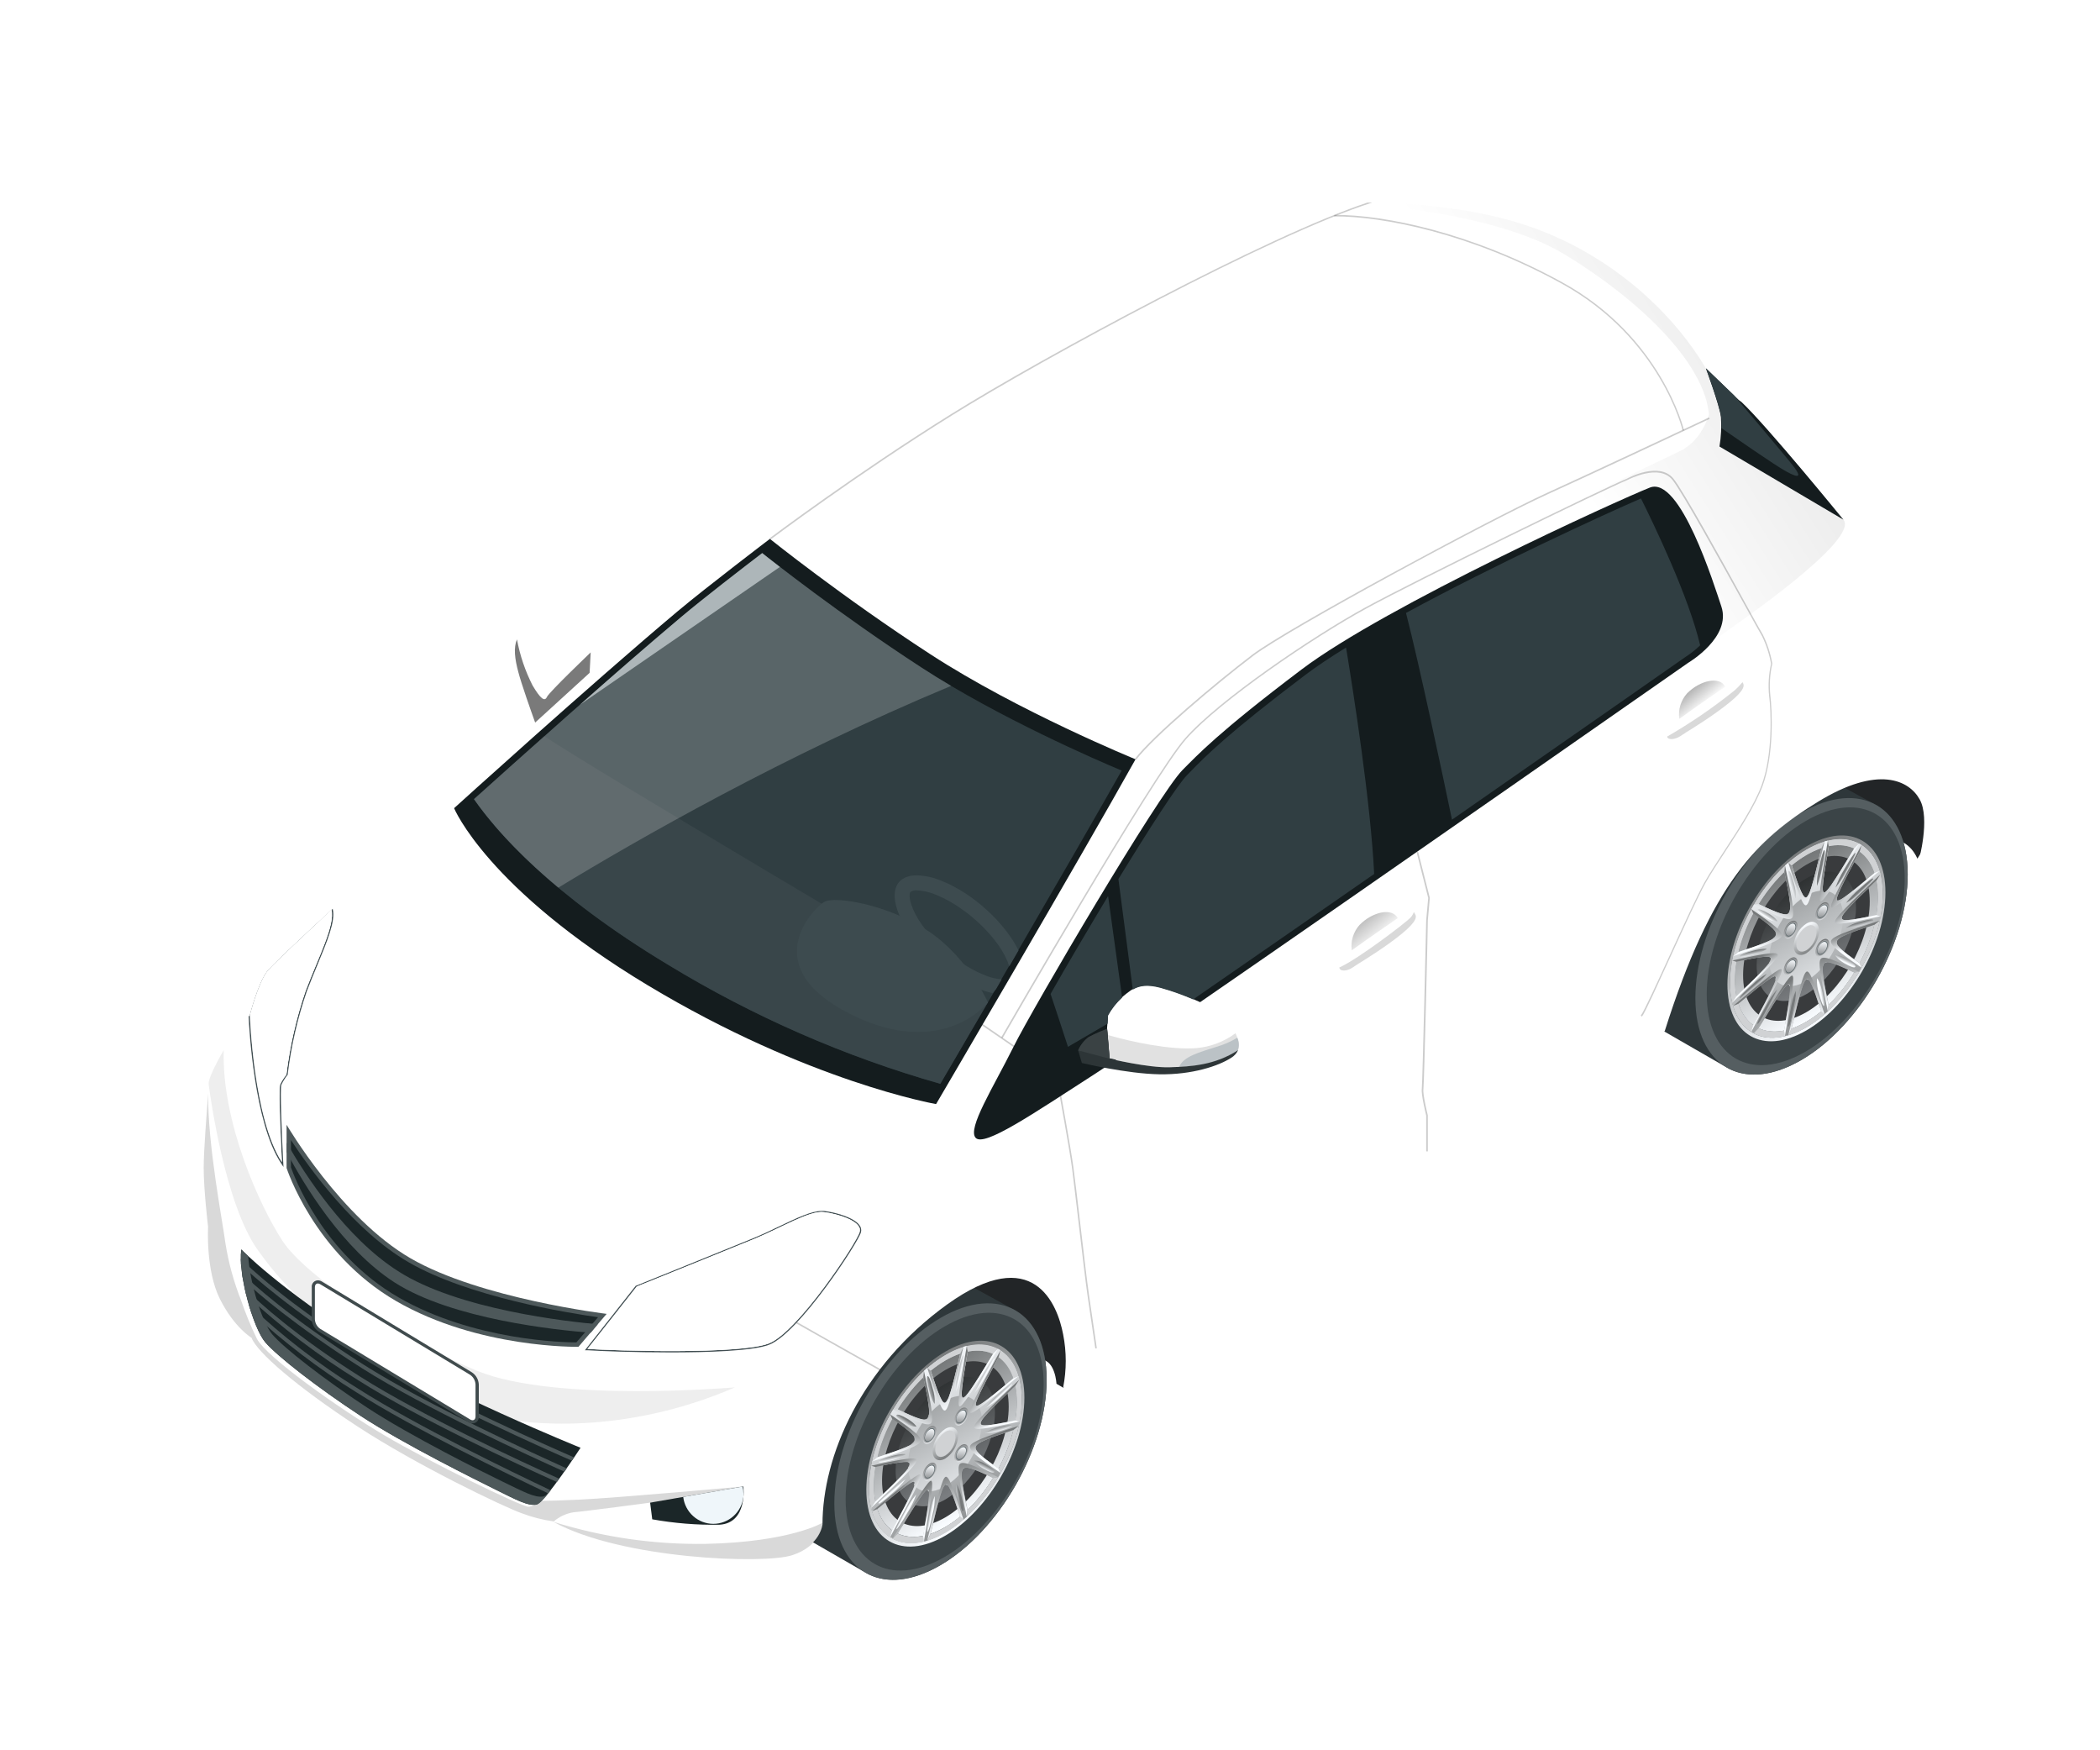 <svg width="90" height="75" viewBox="0 0 90 75" fill="none" xmlns="http://www.w3.org/2000/svg">
<g id="Frame 13">
<g id="Group 48204" filter="url(#filter0_d_1001_8689)">
<path id="Vector" d="M44.567 56.464L44.277 56.294C44.277 56.294 44.23 55.295 43.619 55.258C43.009 55.22 39.365 52.111 39.365 52.111C39.365 52.111 41.739 49.235 43.658 51.429C45.578 53.623 45.237 55.817 44.567 56.464Z" fill="#222527"/>
<path id="Vector_2" d="M81.172 33.794C81.172 33.794 80.874 32.982 80.03 32.955C79.185 32.928 76.209 30.771 76.209 30.771C76.209 30.771 79.703 28.679 80.63 29.692C81.557 30.705 82.114 32.441 81.172 33.794Z" fill="#222527"/>
<path id="Vector_3" d="M80.759 34.471C80.759 32.901 80.172 31.834 79.239 31.407L76.076 29.671C75.393 29.619 74.244 29.951 73.404 30.438C70.802 31.954 68.471 34.48 67.982 37.654C67.953 37.834 68.033 39.518 67.966 39.835L67.994 39.856L73.11 42.802C73.932 43.216 75.011 43.113 76.209 42.417C78.721 40.954 80.759 37.397 80.759 34.471Z" fill="#2E373A"/>
<path id="Vector_4" d="M80.759 34.471C80.759 37.397 78.72 40.954 76.209 42.417C73.698 43.879 71.659 42.694 71.659 39.769C71.659 36.843 73.695 33.286 76.209 31.823C78.722 30.361 80.759 31.548 80.759 34.471Z" fill="#555E61"/>
<path id="Vector_5" d="M80.63 34.65C80.63 37.378 78.731 40.695 76.388 42.058C74.045 43.422 72.146 42.317 72.146 39.589C72.146 36.86 74.045 33.545 76.388 32.18C78.731 30.815 80.63 31.923 80.63 34.65Z" fill="#3B4447"/>
<path id="Vector_6" d="M79.343 35.418C79.343 33.535 78.032 32.77 76.412 33.711C74.793 34.652 73.482 36.947 73.482 38.83C73.482 40.714 74.795 41.478 76.412 40.535C78.03 39.593 79.343 37.301 79.343 35.418Z" fill="#393B3D"/>
<path id="Vector_7" d="M78.541 35.884C78.541 34.517 77.588 33.962 76.412 34.641C75.237 35.321 74.285 36.988 74.285 38.358C74.285 39.727 75.239 40.281 76.412 39.601C77.586 38.921 78.541 37.245 78.541 35.884Z" fill="url(#paint0_linear_1001_8689)"/>
<path id="Vector_8" d="M76.419 33.638C74.723 34.625 73.348 37.024 73.35 38.996C73.352 40.968 74.723 41.768 76.419 40.782C78.114 39.796 79.485 37.397 79.485 35.424C79.485 33.452 78.112 32.652 76.419 33.638ZM76.419 40.37C74.918 41.242 73.704 40.533 73.704 38.789C73.704 37.044 74.918 34.923 76.419 34.051C77.919 33.178 79.132 33.885 79.132 35.632C79.132 37.378 77.917 39.498 76.419 40.37Z" fill="url(#paint1_linear_1001_8689)"/>
<path id="Vector_9" d="M76.418 33.404C74.612 34.455 73.149 37.011 73.149 39.112C73.149 41.213 74.612 42.067 76.418 41.016C78.225 39.966 79.686 37.409 79.686 35.306C79.686 33.203 78.223 32.354 76.418 33.404ZM76.418 40.782C74.723 41.768 73.35 40.968 73.35 38.996C73.35 37.024 74.723 34.625 76.418 33.639C78.114 32.652 79.485 33.452 79.485 35.424C79.485 37.397 78.112 39.796 76.418 40.782Z" fill="#D0D2D4"/>
<path id="Vector_10" d="M76.419 33.268C74.546 34.357 73.032 36.997 73.032 39.181C73.032 41.364 74.546 42.24 76.419 41.153C78.291 40.065 79.804 37.424 79.804 35.238C79.804 33.052 78.289 32.178 76.419 33.268ZM76.419 41.016C74.612 42.066 73.149 41.223 73.149 39.112C73.149 37.001 74.612 34.455 76.419 33.404C78.225 32.354 79.686 33.197 79.686 35.306C79.686 37.415 78.223 39.966 76.419 41.016Z" fill="url(#paint2_linear_1001_8689)"/>
<path id="Vector_11" d="M76.418 33.404C74.612 34.455 73.149 37.011 73.149 39.112C73.149 41.213 74.612 42.067 76.418 41.016C78.225 39.966 79.686 37.409 79.686 35.306C79.686 33.203 78.223 32.354 76.418 33.404ZM76.418 40.782C74.723 41.768 73.35 40.968 73.35 38.996C73.35 37.024 74.723 34.625 76.418 33.639C78.114 32.652 79.485 33.452 79.485 35.424C79.485 37.397 78.112 39.796 76.418 40.782Z" fill="#D0D2D4"/>
<path id="Vector_12" d="M79.419 36.21C78.186 36.473 77.927 36.477 77.927 36.334C77.927 36.191 78.293 35.806 79.421 34.73L79.594 34.461L79.557 34.318L79.337 34.411C78.069 35.474 77.785 35.654 77.724 35.574C77.662 35.493 77.904 34.981 78.702 33.502L78.78 33.21L78.677 33.15L78.472 33.357C77.514 34.933 77.278 35.257 77.171 35.246C77.064 35.236 77.119 34.749 77.376 33.255L77.339 33.019L77.198 33.056L77.062 33.34C76.669 35.008 76.544 35.379 76.423 35.449C76.301 35.52 76.149 35.182 75.79 34.078L75.646 33.96L75.504 34.086L75.475 34.359C75.753 35.671 75.773 35.992 75.666 36.125C75.559 36.257 75.255 36.156 74.374 35.739L74.168 35.77L74.065 35.951L74.147 36.141C75.023 36.746 75.175 36.931 75.122 37.088C75.068 37.245 74.668 37.413 73.51 37.792L73.288 37.967L73.251 38.153L73.426 38.209C74.659 37.946 74.918 37.942 74.918 38.085C74.918 38.228 74.552 38.613 73.424 39.688L73.251 39.958L73.288 40.1L73.508 40.007C74.776 38.944 75.06 38.764 75.122 38.845C75.183 38.926 74.941 39.438 74.143 40.917L74.065 41.209L74.168 41.269L74.374 41.051C75.331 39.475 75.568 39.152 75.672 39.162C75.777 39.172 75.726 39.659 75.467 41.153L75.504 41.389L75.646 41.352L75.781 41.068C76.174 39.411 76.299 39.029 76.423 38.957C76.546 38.884 76.694 39.226 77.054 40.33L77.198 40.449L77.339 40.322L77.368 40.049C77.091 38.735 77.07 38.416 77.175 38.283C77.28 38.151 77.586 38.25 78.47 38.669L78.675 38.638L78.778 38.458L78.696 38.267C77.82 37.66 77.668 37.478 77.722 37.32C77.775 37.163 78.176 36.995 79.333 36.616L79.555 36.442L79.592 36.255L79.419 36.21ZM75.742 38.576C75.664 38.621 75.599 38.576 75.599 38.491C75.602 38.441 75.617 38.392 75.641 38.348C75.666 38.305 75.701 38.268 75.742 38.24C75.823 38.194 75.886 38.24 75.886 38.325C75.884 38.375 75.869 38.424 75.844 38.468C75.819 38.511 75.784 38.548 75.742 38.576ZM75.742 37.005C75.664 37.053 75.599 37.005 75.599 36.922C75.602 36.872 75.616 36.823 75.641 36.779C75.666 36.735 75.701 36.698 75.742 36.67C75.823 36.624 75.886 36.67 75.886 36.755C75.884 36.805 75.87 36.854 75.845 36.898C75.82 36.941 75.784 36.978 75.742 37.005ZM77.099 37.786C77.019 37.834 76.955 37.786 76.955 37.703C76.958 37.653 76.972 37.604 76.997 37.56C77.022 37.516 77.057 37.478 77.099 37.451C77.179 37.405 77.243 37.451 77.243 37.536C77.241 37.586 77.227 37.634 77.203 37.678C77.179 37.721 77.144 37.759 77.103 37.786H77.099ZM77.099 36.218C77.019 36.264 76.955 36.218 76.955 36.133C76.957 36.083 76.972 36.034 76.997 35.99C77.022 35.946 77.057 35.909 77.099 35.882C77.179 35.835 77.243 35.882 77.243 35.965C77.239 36.014 77.225 36.061 77.201 36.104C77.177 36.146 77.143 36.182 77.103 36.21L77.099 36.218Z" fill="url(#paint3_linear_1001_8689)"/>
<path id="Vector_13" d="M77.927 36.332C77.934 36.281 77.956 36.232 77.989 36.193C77.984 35.976 77.93 35.763 77.829 35.571C77.771 35.596 77.74 35.592 77.724 35.571C77.707 35.551 77.713 35.509 77.734 35.439C77.62 35.301 77.462 35.209 77.288 35.176C77.235 35.234 77.2 35.252 77.171 35.25C77.142 35.248 77.134 35.221 77.126 35.161C76.91 35.165 76.699 35.22 76.509 35.323C76.49 35.375 76.457 35.42 76.412 35.453C76.384 35.47 76.355 35.453 76.322 35.432C76.092 35.583 75.884 35.766 75.706 35.975C75.703 36.031 75.683 36.084 75.65 36.129C75.637 36.144 75.62 36.157 75.602 36.165C75.584 36.174 75.563 36.178 75.543 36.178C75.364 36.42 75.213 36.682 75.093 36.959C75.102 36.98 75.107 37.003 75.107 37.026C75.107 37.049 75.102 37.071 75.093 37.092C75.07 37.138 75.035 37.176 74.992 37.202C74.901 37.462 74.846 37.734 74.828 38.01C74.846 38.013 74.862 38.023 74.873 38.038C74.885 38.052 74.89 38.07 74.889 38.089C74.882 38.14 74.861 38.188 74.828 38.227C74.832 38.444 74.886 38.658 74.988 38.849C75.046 38.826 75.077 38.83 75.093 38.849C75.109 38.868 75.103 38.909 75.083 38.981C75.197 39.118 75.355 39.21 75.529 39.243C75.582 39.187 75.617 39.168 75.644 39.17C75.671 39.172 75.683 39.199 75.689 39.259C75.905 39.255 76.116 39.199 76.306 39.096C76.326 39.043 76.361 38.998 76.406 38.965C76.433 38.95 76.46 38.965 76.493 38.988C76.723 38.838 76.931 38.655 77.109 38.445C77.112 38.39 77.131 38.337 77.163 38.292C77.177 38.276 77.193 38.264 77.212 38.255C77.231 38.247 77.251 38.242 77.272 38.242C77.451 38 77.601 37.738 77.72 37.461C77.702 37.418 77.702 37.371 77.72 37.328C77.742 37.282 77.777 37.243 77.82 37.216C77.912 36.957 77.967 36.685 77.985 36.41C77.968 36.406 77.952 36.396 77.942 36.382C77.931 36.367 77.926 36.349 77.927 36.332ZM75.743 38.575C75.664 38.621 75.599 38.575 75.599 38.49C75.602 38.44 75.617 38.392 75.641 38.348C75.666 38.305 75.701 38.268 75.743 38.24C75.823 38.194 75.886 38.24 75.886 38.325C75.884 38.375 75.869 38.424 75.844 38.468C75.819 38.511 75.784 38.548 75.743 38.575ZM75.743 37.005C75.664 37.053 75.599 37.005 75.599 36.922C75.602 36.872 75.616 36.823 75.641 36.779C75.666 36.735 75.701 36.697 75.743 36.669C75.823 36.624 75.886 36.669 75.886 36.754C75.884 36.805 75.87 36.854 75.845 36.897C75.82 36.941 75.785 36.978 75.743 37.005ZM77.099 37.786C77.019 37.834 76.955 37.786 76.955 37.703C76.958 37.653 76.972 37.603 76.997 37.56C77.022 37.516 77.057 37.478 77.099 37.45C77.179 37.405 77.243 37.45 77.243 37.535C77.241 37.585 77.227 37.634 77.203 37.678C77.179 37.721 77.144 37.758 77.103 37.786H77.099ZM77.099 36.218C77.019 36.263 76.955 36.218 76.955 36.133C76.957 36.083 76.972 36.033 76.997 35.99C77.022 35.946 77.057 35.909 77.099 35.882C77.179 35.834 77.243 35.882 77.243 35.965C77.239 36.014 77.225 36.061 77.201 36.103C77.177 36.146 77.143 36.182 77.103 36.209L77.099 36.218Z" fill="url(#paint4_linear_1001_8689)"/>
<path id="Vector_14" d="M77.181 40.098C77.228 40.055 77.191 39.806 77.097 39.454C77.002 39.102 76.891 38.909 76.869 38.925C76.859 39.147 76.888 39.369 76.955 39.58C77.054 39.939 77.138 40.146 77.181 40.098Z" fill="url(#paint5_linear_1001_8689)"/>
<path id="Vector_15" d="M78.515 38.431C78.55 38.368 78.4 38.242 78.145 38.095C78.005 37.992 77.837 37.936 77.664 37.935C77.65 37.958 77.785 38.126 78.04 38.275C78.295 38.424 78.48 38.489 78.515 38.431Z" fill="url(#paint6_linear_1001_8689)"/>
<path id="Vector_16" d="M79.281 36.435C79.294 36.373 79.076 36.404 78.725 36.499C78.509 36.545 78.304 36.63 78.118 36.75C78.118 36.775 78.338 36.779 78.688 36.686C79.037 36.593 79.269 36.499 79.281 36.435Z" fill="url(#paint7_linear_1001_8689)"/>
<path id="Vector_17" d="M79.281 34.649C79.269 34.6 79.037 34.78 78.688 35.093C78.476 35.269 78.285 35.469 78.118 35.689C78.342 35.57 78.546 35.417 78.725 35.236C79.074 34.923 79.294 34.697 79.281 34.649Z" fill="url(#paint8_linear_1001_8689)"/>
<path id="Vector_18" d="M78.515 33.549C78.48 33.529 78.297 33.808 78.04 34.256C77.886 34.501 77.76 34.762 77.664 35.035C77.849 34.813 78.01 34.572 78.145 34.316C78.4 33.868 78.55 33.568 78.515 33.549Z" fill="url(#paint9_linear_1001_8689)"/>
<path id="Vector_19" d="M77.181 33.429C77.134 33.441 77.05 33.748 76.955 34.208C76.89 34.455 76.861 34.709 76.869 34.964C76.976 34.71 77.053 34.444 77.097 34.171C77.195 33.709 77.233 33.417 77.181 33.429Z" fill="url(#paint10_linear_1001_8689)"/>
<path id="Vector_20" d="M75.65 34.322C75.601 34.366 75.64 34.614 75.734 34.967C75.829 35.319 75.94 35.511 75.962 35.495C75.972 35.273 75.943 35.051 75.876 34.84C75.781 34.488 75.697 34.279 75.65 34.322Z" fill="url(#paint11_linear_1001_8689)"/>
<path id="Vector_21" d="M74.32 35.99C74.285 36.05 74.435 36.176 74.69 36.326C74.831 36.428 75 36.483 75.173 36.485C75.186 36.462 75.05 36.294 74.795 36.145C74.54 35.996 74.355 35.928 74.32 35.99Z" fill="url(#paint12_linear_1001_8689)"/>
<path id="Vector_22" d="M73.554 37.983C73.539 38.047 73.759 38.016 74.111 37.921C74.326 37.874 74.531 37.789 74.717 37.67C74.717 37.645 74.497 37.641 74.148 37.734C73.798 37.828 73.566 37.921 73.554 37.983Z" fill="url(#paint13_linear_1001_8689)"/>
<path id="Vector_23" d="M73.554 39.771C73.566 39.819 73.798 39.638 74.148 39.328C74.36 39.151 74.551 38.951 74.717 38.731C74.493 38.85 74.289 39.003 74.111 39.185C73.761 39.497 73.539 39.731 73.554 39.771Z" fill="url(#paint14_linear_1001_8689)"/>
<path id="Vector_24" d="M74.32 40.871C74.355 40.892 74.538 40.612 74.795 40.165C74.948 39.919 75.075 39.657 75.173 39.384C74.986 39.605 74.825 39.847 74.69 40.105C74.435 40.56 74.285 40.85 74.32 40.871Z" fill="url(#paint15_linear_1001_8689)"/>
<path id="Vector_25" d="M75.65 40.992C75.697 40.979 75.781 40.672 75.876 40.21C75.941 39.965 75.97 39.711 75.962 39.456C75.857 39.711 75.783 39.977 75.742 40.25C75.64 40.71 75.603 41.004 75.65 40.992Z" fill="url(#paint16_linear_1001_8689)"/>
<path id="Vector_26" d="M76.419 38.638C76.287 38.715 76.106 39.357 75.642 41.36L75.778 41.076C76.17 39.419 76.295 39.038 76.419 38.965C76.542 38.893 76.69 39.234 77.05 40.339L77.194 40.457C76.727 38.996 76.548 38.561 76.419 38.638Z" fill="url(#paint17_linear_1001_8689)"/>
<path id="Vector_27" d="M75.804 38.804C75.691 38.804 75.305 39.38 74.16 41.277L74.365 41.06C75.323 39.483 75.559 39.16 75.664 39.17C75.769 39.181 75.718 39.667 75.459 41.161L75.496 41.398C75.841 39.429 75.917 38.814 75.804 38.804Z" fill="url(#paint18_linear_1001_8689)"/>
<path id="Vector_28" d="M77.031 35.617C77.144 35.628 77.53 35.039 78.675 33.144L78.47 33.351C77.512 34.927 77.275 35.251 77.169 35.24C77.062 35.23 77.117 34.743 77.374 33.249L77.337 33.013C76.994 34.992 76.918 35.607 77.031 35.617Z" fill="url(#paint19_linear_1001_8689)"/>
<path id="Vector_29" d="M75.804 36.33C75.917 36.189 75.841 35.661 75.5 34.09L75.471 34.364C75.749 35.675 75.769 35.996 75.662 36.129C75.556 36.262 75.251 36.16 74.37 35.744L74.164 35.775C75.305 36.336 75.691 36.473 75.804 36.33Z" fill="url(#paint20_linear_1001_8689)"/>
<path id="Vector_30" d="M76.419 35.783C76.548 35.706 76.727 35.062 77.194 33.06L77.058 33.344C76.665 35.012 76.54 35.383 76.419 35.453C76.297 35.524 76.145 35.186 75.786 34.082L75.642 33.964C76.106 35.425 76.287 35.858 76.419 35.783Z" fill="url(#paint21_linear_1001_8689)"/>
<path id="Vector_31" d="M77.479 35.878C77.545 35.971 78.036 35.599 79.557 34.316L79.337 34.409C78.069 35.472 77.785 35.653 77.724 35.572C77.662 35.491 77.905 34.979 78.702 33.5L78.78 33.208C77.726 35.153 77.415 35.795 77.479 35.878Z" fill="url(#paint22_linear_1001_8689)"/>
<path id="Vector_32" d="M75.356 37.115C75.42 36.945 75.109 36.676 74.055 35.955L74.137 36.145C75.013 36.75 75.165 36.935 75.112 37.092C75.058 37.25 74.657 37.417 73.5 37.797L73.278 37.971C74.799 37.482 75.29 37.285 75.356 37.115Z" fill="url(#paint23_linear_1001_8689)"/>
<path id="Vector_33" d="M77.644 36.495C77.644 36.649 78.106 36.589 79.594 36.263L79.419 36.208C78.186 36.471 77.927 36.475 77.927 36.332C77.927 36.189 78.293 35.803 79.421 34.728L79.594 34.459C78.106 35.866 77.644 36.344 77.644 36.495Z" fill="url(#paint24_linear_1001_8689)"/>
<path id="Vector_34" d="M75.192 37.923C75.192 37.772 74.727 37.832 73.241 38.157L73.416 38.213C74.649 37.95 74.908 37.946 74.908 38.089C74.908 38.232 74.542 38.617 73.414 39.692L73.241 39.962C74.727 38.555 75.192 38.074 75.192 37.923Z" fill="url(#paint25_linear_1001_8689)"/>
<path id="Vector_35" d="M77.479 37.306C77.415 37.476 77.726 37.745 78.78 38.466L78.698 38.275C77.823 37.668 77.67 37.486 77.724 37.328C77.777 37.171 78.178 37.003 79.335 36.624L79.557 36.45C78.036 36.939 77.545 37.136 77.479 37.306Z" fill="url(#paint26_linear_1001_8689)"/>
<path id="Vector_36" d="M75.356 38.542C75.29 38.449 74.799 38.822 73.278 40.105L73.498 40.011C74.766 38.949 75.05 38.768 75.112 38.849C75.173 38.93 74.931 39.442 74.133 40.921L74.055 41.213C75.109 39.268 75.42 38.636 75.356 38.542Z" fill="url(#paint27_linear_1001_8689)"/>
<path id="Vector_37" d="M77.031 38.089C76.918 38.232 76.994 38.758 77.335 40.33L77.364 40.057C77.087 38.743 77.066 38.424 77.171 38.292C77.276 38.159 77.582 38.258 78.466 38.677L78.671 38.646C77.53 38.084 77.144 37.948 77.031 38.089Z" fill="url(#paint28_linear_1001_8689)"/>
<path id="Vector_38" d="M75.872 37.527C75.872 37.877 76.117 38.02 76.419 37.844C76.577 37.74 76.709 37.6 76.803 37.434C76.898 37.269 76.953 37.084 76.963 36.893C76.963 36.543 76.719 36.4 76.419 36.576C76.26 36.68 76.127 36.82 76.032 36.986C75.937 37.151 75.882 37.337 75.872 37.527Z" fill="url(#paint29_linear_1001_8689)"/>
<path id="Vector_39" d="M75.981 37.463C75.981 37.745 76.176 37.857 76.419 37.718C76.545 37.634 76.65 37.522 76.726 37.39C76.801 37.258 76.844 37.11 76.852 36.957C76.852 36.676 76.659 36.562 76.419 36.703C76.291 36.786 76.185 36.898 76.109 37.03C76.033 37.162 75.989 37.31 75.981 37.463Z" fill="#D0D2D4"/>
<path id="Vector_40" d="M77.103 37.272C77.016 37.329 76.944 37.406 76.892 37.497C76.841 37.587 76.811 37.688 76.805 37.792C76.805 37.983 76.939 38.062 77.103 37.967C77.19 37.909 77.262 37.833 77.314 37.742C77.365 37.652 77.395 37.551 77.401 37.446C77.401 37.245 77.267 37.177 77.103 37.272ZM77.103 37.786C77.023 37.834 76.959 37.786 76.959 37.703C76.962 37.653 76.976 37.604 77.001 37.56C77.026 37.516 77.061 37.478 77.103 37.451C77.183 37.405 77.247 37.451 77.247 37.535C77.245 37.586 77.23 37.635 77.205 37.678C77.18 37.722 77.145 37.759 77.103 37.786Z" fill="url(#paint30_linear_1001_8689)"/>
<path id="Vector_41" d="M77.103 37.32C77.028 37.369 76.966 37.436 76.921 37.514C76.877 37.592 76.851 37.68 76.846 37.77C76.846 37.935 76.961 38.002 77.103 37.919C77.178 37.869 77.24 37.803 77.285 37.725C77.329 37.647 77.355 37.559 77.36 37.469C77.36 37.303 77.245 37.245 77.103 37.32ZM77.103 37.786C77.023 37.834 76.959 37.786 76.959 37.703C76.962 37.653 76.976 37.603 77.001 37.56C77.026 37.516 77.061 37.478 77.103 37.45C77.183 37.405 77.247 37.45 77.247 37.535C77.245 37.586 77.23 37.635 77.205 37.678C77.18 37.722 77.145 37.759 77.103 37.786Z" fill="#9EA0A2"/>
<path id="Vector_42" d="M75.742 38.062C75.656 38.118 75.583 38.195 75.531 38.286C75.48 38.376 75.45 38.477 75.444 38.582C75.444 38.772 75.578 38.851 75.742 38.756C75.829 38.698 75.901 38.621 75.953 38.531C76.005 38.44 76.035 38.338 76.04 38.234C76.044 38.043 75.911 37.964 75.742 38.062ZM75.742 38.576C75.664 38.621 75.599 38.576 75.599 38.491C75.602 38.441 75.617 38.392 75.641 38.348C75.666 38.305 75.701 38.268 75.742 38.24C75.823 38.194 75.886 38.24 75.886 38.325C75.884 38.375 75.869 38.424 75.844 38.468C75.819 38.511 75.784 38.548 75.742 38.576Z" fill="url(#paint31_linear_1001_8689)"/>
<path id="Vector_43" d="M75.742 38.109C75.668 38.158 75.605 38.224 75.561 38.302C75.516 38.38 75.49 38.467 75.486 38.557C75.486 38.723 75.601 38.791 75.742 38.708C75.817 38.659 75.879 38.592 75.924 38.514C75.969 38.436 75.995 38.349 75.999 38.259C76.003 38.093 75.888 38.026 75.742 38.109ZM75.742 38.576C75.664 38.621 75.599 38.576 75.599 38.491C75.602 38.441 75.617 38.392 75.641 38.348C75.666 38.305 75.701 38.268 75.742 38.24C75.823 38.194 75.886 38.24 75.886 38.325C75.884 38.375 75.869 38.424 75.844 38.468C75.819 38.511 75.784 38.548 75.742 38.576Z" fill="#9EA0A2"/>
<path id="Vector_44" d="M75.742 36.492C75.656 36.548 75.584 36.625 75.532 36.716C75.48 36.806 75.45 36.907 75.444 37.011C75.444 37.202 75.578 37.281 75.742 37.185C75.829 37.129 75.901 37.052 75.953 36.961C76.005 36.871 76.035 36.77 76.04 36.666C76.044 36.473 75.911 36.396 75.742 36.492ZM75.742 37.005C75.664 37.053 75.599 37.005 75.599 36.922C75.602 36.872 75.616 36.823 75.641 36.779C75.666 36.735 75.701 36.698 75.742 36.67C75.823 36.624 75.886 36.67 75.886 36.755C75.884 36.805 75.87 36.854 75.845 36.898C75.82 36.941 75.784 36.978 75.742 37.005Z" fill="url(#paint32_linear_1001_8689)"/>
<path id="Vector_45" d="M75.742 36.539C75.668 36.588 75.605 36.655 75.561 36.733C75.516 36.811 75.49 36.898 75.486 36.989C75.486 37.154 75.601 37.221 75.742 37.138C75.817 37.088 75.879 37.022 75.924 36.944C75.969 36.866 75.995 36.778 75.999 36.688C76.003 36.522 75.888 36.456 75.742 36.539ZM75.742 37.005C75.664 37.053 75.599 37.005 75.599 36.922C75.602 36.872 75.616 36.823 75.641 36.779C75.666 36.735 75.701 36.698 75.742 36.669C75.823 36.624 75.886 36.669 75.886 36.754C75.884 36.805 75.87 36.854 75.845 36.897C75.82 36.941 75.784 36.978 75.742 37.005Z" fill="#9EA0A2"/>
<path id="Vector_46" d="M77.103 35.702C77.016 35.759 76.944 35.836 76.892 35.926C76.841 36.016 76.811 36.118 76.805 36.222C76.805 36.415 76.939 36.491 77.103 36.396C77.19 36.339 77.262 36.262 77.314 36.172C77.365 36.081 77.395 35.98 77.401 35.876C77.401 35.683 77.267 35.607 77.103 35.702ZM77.103 36.218C77.023 36.263 76.959 36.218 76.959 36.133C76.962 36.083 76.976 36.033 77.001 35.99C77.026 35.946 77.061 35.909 77.103 35.882C77.183 35.834 77.247 35.882 77.247 35.965C77.243 36.014 77.228 36.062 77.203 36.104C77.178 36.146 77.144 36.182 77.103 36.209V36.218Z" fill="url(#paint33_linear_1001_8689)"/>
<path id="Vector_47" d="M77.103 35.749C77.028 35.799 76.966 35.865 76.921 35.943C76.877 36.022 76.851 36.109 76.846 36.199C76.846 36.365 76.961 36.431 77.103 36.348C77.178 36.299 77.24 36.233 77.285 36.154C77.329 36.076 77.355 35.989 77.36 35.899C77.36 35.735 77.245 35.667 77.103 35.749ZM77.103 36.218C77.023 36.263 76.959 36.218 76.959 36.133C76.962 36.083 76.976 36.033 77.001 35.99C77.026 35.946 77.061 35.909 77.103 35.882C77.183 35.834 77.247 35.882 77.247 35.965C77.243 36.014 77.228 36.062 77.203 36.104C77.178 36.146 77.144 36.182 77.103 36.209V36.218Z" fill="#9EA0A2"/>
<path id="Vector_48" d="M75.973 36.707C75.968 36.786 75.945 36.862 75.906 36.931C75.867 36.999 75.812 37.057 75.746 37.1C75.623 37.171 75.522 37.113 75.522 36.97C75.527 36.891 75.549 36.815 75.588 36.746C75.627 36.678 75.681 36.62 75.746 36.576C75.872 36.504 75.973 36.562 75.973 36.707Z" fill="#5B686C"/>
<path id="Vector_49" d="M75.948 36.721C75.944 36.792 75.923 36.861 75.887 36.921C75.851 36.982 75.802 37.034 75.743 37.072C75.632 37.136 75.537 37.084 75.537 36.956C75.541 36.885 75.562 36.816 75.598 36.755C75.633 36.693 75.683 36.642 75.743 36.603C75.858 36.539 75.948 36.593 75.948 36.721Z" fill="url(#paint34_linear_1001_8689)"/>
<path id="Vector_50" d="M75.973 38.281C75.968 38.36 75.945 38.437 75.906 38.505C75.867 38.574 75.812 38.632 75.746 38.675C75.623 38.745 75.522 38.687 75.522 38.544C75.527 38.466 75.549 38.389 75.588 38.321C75.627 38.252 75.681 38.194 75.746 38.151C75.872 38.074 75.973 38.132 75.973 38.281Z" fill="#5B686C"/>
<path id="Vector_51" d="M75.948 38.292C75.944 38.362 75.923 38.431 75.887 38.492C75.851 38.553 75.802 38.604 75.743 38.642C75.632 38.706 75.537 38.654 75.537 38.526C75.541 38.455 75.562 38.386 75.598 38.325C75.633 38.264 75.683 38.212 75.743 38.174C75.858 38.109 75.948 38.163 75.948 38.292Z" fill="url(#paint35_linear_1001_8689)"/>
<path id="Vector_52" d="M77.327 37.488C77.323 37.566 77.301 37.643 77.262 37.712C77.223 37.78 77.168 37.838 77.103 37.881C76.98 37.952 76.879 37.894 76.879 37.751C76.883 37.672 76.906 37.596 76.945 37.527C76.984 37.459 77.038 37.401 77.103 37.357C77.228 37.287 77.327 37.343 77.327 37.488Z" fill="#5B686C"/>
<path id="Vector_53" d="M77.305 37.503C77.3 37.573 77.279 37.642 77.244 37.703C77.208 37.763 77.158 37.815 77.099 37.853C76.988 37.917 76.894 37.865 76.894 37.737C76.898 37.666 76.919 37.597 76.954 37.536C76.99 37.474 77.04 37.423 77.099 37.385C77.214 37.322 77.305 37.374 77.305 37.503Z" fill="url(#paint36_linear_1001_8689)"/>
<path id="Vector_54" d="M77.327 35.918C77.323 35.996 77.301 36.073 77.262 36.142C77.223 36.21 77.169 36.268 77.103 36.311C76.98 36.384 76.879 36.324 76.879 36.181C76.883 36.102 76.906 36.025 76.945 35.957C76.984 35.889 77.038 35.831 77.103 35.787C77.228 35.717 77.327 35.775 77.327 35.918Z" fill="#5B686C"/>
<path id="Vector_55" d="M77.305 35.932C77.3 36.002 77.279 36.071 77.244 36.132C77.208 36.193 77.158 36.244 77.099 36.282C76.988 36.348 76.894 36.294 76.894 36.166C76.898 36.095 76.919 36.027 76.954 35.966C76.99 35.905 77.04 35.854 77.099 35.816C77.214 35.752 77.305 35.795 77.305 35.932Z" fill="url(#paint37_linear_1001_8689)"/>
<path id="Vector_56" d="M43.856 56.124C43.856 54.553 43.27 53.484 42.337 53.057L39.174 51.321C38.489 51.272 37.34 51.601 36.502 52.088C33.898 53.604 31.569 56.13 31.078 59.306C31.052 59.484 31.132 61.171 31.064 61.486C31.073 61.494 31.082 61.501 31.093 61.506L36.208 64.452C37.03 64.867 38.109 64.765 39.307 64.067C41.819 62.606 43.856 59.049 43.856 56.124Z" fill="#2E373A"/>
<path id="Vector_57" d="M43.856 56.124C43.856 59.049 41.819 62.606 39.307 64.067C36.796 65.528 34.757 64.345 34.757 61.419C34.757 58.494 36.794 54.937 39.305 53.474C41.817 52.011 43.856 53.198 43.856 56.124Z" fill="#555E61"/>
<path id="Vector_58" d="M43.728 56.306C43.728 59.035 41.829 62.35 39.486 63.715C37.143 65.08 35.242 63.972 35.242 61.243C35.242 58.515 37.143 55.2 39.486 53.837C41.829 52.474 43.728 53.576 43.728 56.306Z" fill="#3B4447"/>
<path id="Vector_59" d="M42.448 57.071C42.448 55.185 41.137 54.421 39.517 55.363C37.898 56.306 36.586 58.597 36.586 60.481C36.586 62.364 37.9 63.131 39.517 62.188C41.135 61.245 42.448 58.954 42.448 57.071Z" fill="#393B3D"/>
<path id="Vector_60" d="M41.64 57.537C41.64 56.169 40.686 55.614 39.511 56.294C38.335 56.973 37.384 58.641 37.384 60.011C37.384 61.38 38.335 61.933 39.511 61.254C40.686 60.574 41.64 58.904 41.64 57.537Z" fill="url(#paint38_linear_1001_8689)"/>
<path id="Vector_61" d="M39.515 55.289C37.819 56.275 36.447 58.674 36.447 60.647C36.447 62.619 37.822 63.419 39.515 62.432C41.209 61.446 42.583 59.049 42.583 57.075C42.583 55.1 41.215 54.305 39.515 55.289ZM39.515 62.02C38.017 62.892 36.802 62.186 36.802 60.441C36.802 58.697 38.017 56.575 39.515 55.703C41.013 54.831 42.23 55.538 42.23 57.282C42.23 59.026 41.009 61.148 39.515 62.02Z" fill="url(#paint39_linear_1001_8689)"/>
<path id="Vector_62" d="M39.515 55.063C37.711 56.115 36.245 58.67 36.245 60.773C36.245 62.876 37.711 63.727 39.515 62.675C41.319 61.622 42.785 59.068 42.785 56.967C42.785 54.866 41.322 54.004 39.515 55.063ZM39.515 62.441C37.822 63.427 36.447 62.627 36.447 60.655C36.447 58.682 37.819 56.283 39.515 55.297C41.211 54.311 42.583 55.111 42.583 57.083C42.583 59.055 41.215 61.446 39.515 62.432V62.441Z" fill="#D0D2D4"/>
<path id="Vector_63" d="M39.515 54.918C37.645 56.008 36.128 58.647 36.128 60.833C36.128 63.019 37.645 63.893 39.515 62.803C41.385 61.713 42.902 59.074 42.902 56.89C42.902 54.706 41.385 53.83 39.515 54.918ZM39.515 62.666C37.711 63.719 36.245 62.874 36.245 60.764C36.245 58.655 37.721 56.099 39.515 55.063C41.309 54.027 42.785 54.856 42.785 56.967C42.785 59.078 41.322 61.616 39.515 62.666Z" fill="url(#paint40_linear_1001_8689)"/>
<path id="Vector_64" d="M39.515 55.063C37.711 56.115 36.245 58.67 36.245 60.773C36.245 62.876 37.711 63.727 39.515 62.675C41.319 61.622 42.785 59.068 42.785 56.967C42.785 54.866 41.322 54.004 39.515 55.063ZM39.515 62.441C37.822 63.427 36.447 62.627 36.447 60.655C36.447 58.682 37.819 56.283 39.515 55.297C41.211 54.311 42.583 55.111 42.583 57.083C42.583 59.055 41.215 61.446 39.515 62.432V62.441Z" fill="#D0D2D4"/>
<path id="Vector_65" d="M42.518 57.86C41.285 58.123 41.023 58.125 41.023 57.984C41.023 57.843 41.389 57.454 42.518 56.379L42.692 56.109L42.653 55.968L42.435 56.06C41.167 57.123 40.882 57.303 40.822 57.224C40.763 57.145 41.003 56.631 41.8 55.152L41.879 54.86L41.776 54.8L41.57 55.007C40.612 56.584 40.376 56.907 40.269 56.897C40.162 56.886 40.218 56.399 40.475 54.908L40.436 54.669L40.294 54.709L40.158 54.991C39.768 56.658 39.642 57.031 39.519 57.102C39.396 57.172 39.248 56.832 38.888 55.73L38.744 55.61L38.602 55.739L38.574 56.01C38.851 57.323 38.872 57.642 38.765 57.775C38.658 57.908 38.354 57.808 37.472 57.39L37.267 57.421L37.162 57.603L37.246 57.792C38.122 58.399 38.274 58.581 38.22 58.74C38.167 58.9 37.766 59.064 36.609 59.443L36.387 59.617L36.348 59.803L36.525 59.859C37.758 59.596 38.017 59.592 38.017 59.735C38.017 59.878 37.651 60.265 36.523 61.341L36.348 61.608L36.387 61.751L36.607 61.658C37.873 60.597 38.159 60.414 38.22 60.495C38.282 60.576 38.037 61.088 37.24 62.567L37.162 62.859L37.267 62.919L37.472 62.712C38.432 61.138 38.668 60.814 38.773 60.823C38.878 60.831 38.824 61.32 38.568 62.814L38.605 63.05L38.746 63.013L38.882 62.731C39.275 61.061 39.4 60.69 39.521 60.62C39.642 60.549 39.792 60.889 40.152 61.991L40.296 62.109L40.438 61.983L40.469 61.712C40.189 60.398 40.171 60.077 40.275 59.944C40.38 59.812 40.687 59.913 41.57 60.332L41.776 60.298L41.879 60.118L41.794 59.928C40.921 59.323 40.767 59.14 40.822 58.981C40.878 58.821 41.274 58.658 42.431 58.276L42.653 58.105L42.692 57.918L42.518 57.86ZM38.845 60.228C38.765 60.274 38.701 60.228 38.701 60.143C38.704 60.093 38.718 60.043 38.743 59.999C38.768 59.956 38.803 59.918 38.845 59.89C38.925 59.845 38.989 59.89 38.989 59.975C38.986 60.026 38.972 60.075 38.947 60.119C38.922 60.163 38.887 60.2 38.845 60.228ZM38.845 58.658C38.765 58.703 38.701 58.658 38.701 58.573C38.704 58.522 38.718 58.474 38.743 58.43C38.768 58.386 38.803 58.349 38.845 58.322C38.925 58.276 38.989 58.322 38.989 58.405C38.986 58.455 38.972 58.505 38.947 58.548C38.922 58.592 38.887 58.63 38.845 58.658ZM40.201 59.439C40.121 59.484 40.058 59.439 40.058 59.354C40.06 59.303 40.075 59.255 40.1 59.211C40.125 59.167 40.16 59.13 40.201 59.103C40.279 59.057 40.345 59.103 40.345 59.186C40.342 59.236 40.328 59.285 40.303 59.329C40.278 59.373 40.243 59.411 40.201 59.439ZM40.201 57.868C40.121 57.914 40.058 57.868 40.058 57.783C40.06 57.733 40.075 57.684 40.1 57.641C40.125 57.597 40.16 57.56 40.201 57.533C40.279 57.487 40.345 57.533 40.345 57.618C40.342 57.668 40.328 57.717 40.303 57.76C40.278 57.803 40.243 57.841 40.201 57.868Z" fill="url(#paint41_linear_1001_8689)"/>
<path id="Vector_66" d="M41.023 57.984C41.032 57.932 41.054 57.884 41.087 57.843C41.083 57.626 41.027 57.413 40.925 57.222C40.867 57.247 40.837 57.243 40.822 57.222C40.808 57.201 40.812 57.16 40.822 57.089C40.709 56.951 40.551 56.858 40.376 56.826C40.323 56.882 40.286 56.903 40.259 56.899C40.232 56.895 40.22 56.87 40.214 56.81C39.998 56.814 39.787 56.87 39.597 56.973C39.577 57.025 39.543 57.07 39.498 57.104C39.472 57.118 39.443 57.104 39.41 57.081C39.179 57.231 38.972 57.415 38.794 57.626C38.79 57.681 38.771 57.733 38.738 57.777C38.725 57.792 38.708 57.805 38.69 57.814C38.672 57.823 38.652 57.828 38.631 57.829C38.451 58.07 38.3 58.331 38.181 58.608C38.19 58.629 38.195 58.652 38.195 58.675C38.195 58.698 38.19 58.721 38.181 58.743C38.158 58.788 38.123 58.826 38.08 58.852C37.988 59.112 37.933 59.383 37.916 59.658C37.934 59.662 37.95 59.672 37.961 59.687C37.972 59.701 37.978 59.719 37.978 59.737C37.97 59.789 37.948 59.838 37.914 59.878C37.919 60.095 37.974 60.308 38.076 60.499C38.134 60.475 38.165 60.479 38.181 60.499C38.198 60.52 38.191 60.562 38.169 60.632C38.283 60.769 38.441 60.862 38.615 60.895C38.67 60.837 38.705 60.819 38.732 60.821C38.759 60.823 38.771 60.852 38.777 60.91C38.993 60.907 39.204 60.852 39.394 60.748C39.414 60.696 39.448 60.651 39.492 60.617C39.519 60.601 39.548 60.617 39.581 60.64C39.81 60.489 40.018 60.305 40.197 60.095C40.2 60.04 40.219 59.987 40.251 59.942C40.264 59.926 40.281 59.914 40.3 59.905C40.319 59.897 40.339 59.892 40.36 59.892C40.538 59.65 40.689 59.388 40.808 59.111C40.799 59.09 40.794 59.068 40.794 59.045C40.794 59.022 40.799 59 40.808 58.979C40.829 58.933 40.864 58.895 40.906 58.869C40.999 58.609 41.055 58.337 41.073 58.061C41.057 58.055 41.044 58.045 41.036 58.031C41.027 58.017 41.023 58.001 41.023 57.984ZM38.845 60.228C38.765 60.274 38.701 60.228 38.701 60.143C38.704 60.093 38.718 60.043 38.743 59.999C38.768 59.956 38.803 59.918 38.845 59.89C38.925 59.845 38.989 59.89 38.989 59.975C38.986 60.026 38.972 60.075 38.947 60.119C38.922 60.163 38.887 60.2 38.845 60.228ZM38.845 58.658C38.765 58.703 38.701 58.658 38.701 58.573C38.704 58.522 38.718 58.474 38.743 58.43C38.768 58.386 38.803 58.349 38.845 58.322C38.925 58.276 38.989 58.322 38.989 58.405C38.986 58.455 38.972 58.505 38.947 58.548C38.922 58.592 38.887 58.63 38.845 58.658ZM40.201 59.439C40.121 59.484 40.057 59.439 40.057 59.354C40.06 59.303 40.075 59.255 40.1 59.211C40.125 59.167 40.16 59.13 40.201 59.103C40.279 59.057 40.345 59.103 40.345 59.186C40.342 59.236 40.328 59.285 40.303 59.329C40.278 59.373 40.243 59.411 40.201 59.439ZM40.201 57.868C40.121 57.914 40.057 57.868 40.057 57.783C40.06 57.733 40.075 57.684 40.1 57.641C40.125 57.597 40.16 57.56 40.201 57.533C40.279 57.487 40.345 57.533 40.345 57.618C40.342 57.668 40.328 57.716 40.303 57.76C40.278 57.803 40.243 57.84 40.201 57.868Z" fill="url(#paint42_linear_1001_8689)"/>
<path id="Vector_67" d="M40.284 61.748C40.331 61.705 40.294 61.456 40.199 61.104C40.105 60.752 39.994 60.559 39.971 60.576C39.961 60.797 39.99 61.019 40.057 61.23C40.152 61.583 40.234 61.792 40.284 61.748Z" fill="url(#paint43_linear_1001_8689)"/>
<path id="Vector_68" d="M41.613 60.081C41.648 60.021 41.498 59.894 41.241 59.745C41.101 59.643 40.933 59.587 40.76 59.586C40.748 59.61 40.884 59.778 41.139 59.925C41.393 60.072 41.576 60.143 41.613 60.081Z" fill="url(#paint44_linear_1001_8689)"/>
<path id="Vector_69" d="M42.38 58.088C42.392 58.023 42.174 58.057 41.823 58.15C41.604 58.195 41.395 58.281 41.206 58.403C41.206 58.425 41.424 58.432 41.774 58.336C42.123 58.241 42.368 58.152 42.38 58.088Z" fill="url(#paint45_linear_1001_8689)"/>
<path id="Vector_70" d="M42.38 56.306C42.368 56.258 42.133 56.438 41.784 56.751C41.572 56.925 41.381 57.123 41.215 57.342C41.441 57.222 41.649 57.07 41.831 56.888C42.172 56.575 42.392 56.349 42.38 56.306Z" fill="url(#paint46_linear_1001_8689)"/>
<path id="Vector_71" d="M41.613 55.2C41.576 55.179 41.396 55.461 41.139 55.906C40.985 56.152 40.858 56.414 40.761 56.687C40.947 56.466 41.109 56.224 41.241 55.966C41.498 55.521 41.648 55.22 41.613 55.2Z" fill="url(#paint47_linear_1001_8689)"/>
<path id="Vector_72" d="M40.284 55.08C40.234 55.092 40.152 55.399 40.057 55.861C39.992 56.106 39.963 56.36 39.971 56.615C40.078 56.36 40.155 56.094 40.199 55.821C40.294 55.361 40.331 55.063 40.284 55.08Z" fill="url(#paint48_linear_1001_8689)"/>
<path id="Vector_73" d="M38.748 55.972C38.699 56.016 38.738 56.265 38.831 56.619C38.923 56.973 39.036 57.162 39.059 57.145C39.07 56.924 39.041 56.703 38.972 56.492C38.88 56.138 38.796 55.931 38.748 55.972Z" fill="url(#paint49_linear_1001_8689)"/>
<path id="Vector_74" d="M37.419 57.64C37.384 57.702 37.534 57.829 37.789 57.976C37.928 58.079 38.097 58.134 38.27 58.135C38.284 58.112 38.148 57.945 37.891 57.795C37.635 57.646 37.454 57.58 37.419 57.64Z" fill="url(#paint50_linear_1001_8689)"/>
<path id="Vector_75" d="M36.65 59.635C36.638 59.7 36.855 59.666 37.209 59.573C37.424 59.527 37.629 59.441 37.813 59.321C37.813 59.298 37.595 59.291 37.246 59.387C36.897 59.482 36.664 59.571 36.65 59.635Z" fill="url(#paint51_linear_1001_8689)"/>
<path id="Vector_76" d="M36.65 61.422C36.664 61.471 36.897 61.291 37.246 60.978C37.458 60.803 37.649 60.603 37.813 60.382C37.591 60.502 37.387 60.655 37.209 60.835C36.859 61.148 36.638 61.374 36.65 61.422Z" fill="url(#paint52_linear_1001_8689)"/>
<path id="Vector_77" d="M37.419 62.522C37.454 62.542 37.637 62.26 37.891 61.815C38.047 61.57 38.173 61.308 38.27 61.034C38.084 61.255 37.922 61.496 37.789 61.753C37.534 62.203 37.384 62.503 37.419 62.522Z" fill="url(#paint53_linear_1001_8689)"/>
<path id="Vector_78" d="M38.748 62.642C38.796 62.629 38.88 62.323 38.972 61.863C39.039 61.616 39.068 61.361 39.059 61.106C38.953 61.362 38.877 61.629 38.831 61.902C38.748 62.362 38.699 62.656 38.748 62.642Z" fill="url(#paint54_linear_1001_8689)"/>
<path id="Vector_79" d="M39.515 60.288C39.386 60.365 39.205 61.009 38.74 63.01L38.876 62.729C39.268 61.059 39.394 60.688 39.515 60.617C39.636 60.547 39.786 60.887 40.146 61.989L40.29 62.107C39.825 60.657 39.647 60.213 39.515 60.288Z" fill="url(#paint55_linear_1001_8689)"/>
<path id="Vector_80" d="M38.903 60.45C38.789 60.45 38.401 61.028 37.258 62.923L37.464 62.716C38.424 61.142 38.66 60.819 38.765 60.827C38.87 60.835 38.816 61.324 38.559 62.818L38.596 63.054C38.94 61.071 39.016 60.464 38.903 60.45Z" fill="url(#paint56_linear_1001_8689)"/>
<path id="Vector_81" d="M40.13 57.267C40.24 57.267 40.629 56.691 41.774 54.796L41.568 55.003C40.61 56.579 40.374 56.903 40.267 56.892C40.16 56.882 40.216 56.395 40.473 54.903L40.434 54.665C40.09 56.642 40.017 57.257 40.13 57.267Z" fill="url(#paint57_linear_1001_8689)"/>
<path id="Vector_82" d="M38.903 57.982C39.016 57.839 38.94 57.313 38.598 55.742L38.57 56.014C38.847 57.327 38.868 57.646 38.761 57.779C38.654 57.912 38.35 57.812 37.468 57.394L37.263 57.425C38.401 57.986 38.789 58.123 38.903 57.982Z" fill="url(#paint58_linear_1001_8689)"/>
<path id="Vector_83" d="M39.515 57.433C39.647 57.359 39.825 56.714 40.29 54.713L40.154 54.995C39.764 56.663 39.638 57.035 39.515 57.106C39.392 57.176 39.244 56.837 38.884 55.734L38.74 55.614C39.205 57.075 39.386 57.51 39.515 57.433Z" fill="url(#paint59_linear_1001_8689)"/>
<path id="Vector_84" d="M40.578 57.531C40.643 57.624 41.135 57.249 42.653 55.968L42.435 56.06C41.167 57.122 40.882 57.303 40.822 57.224C40.763 57.145 41.003 56.631 41.8 55.152L41.878 54.86C40.822 56.803 40.512 57.435 40.578 57.531Z" fill="url(#paint60_linear_1001_8689)"/>
<path id="Vector_85" d="M38.453 58.765C38.518 58.595 38.208 58.326 37.151 57.607L37.236 57.796C38.111 58.403 38.263 58.585 38.21 58.745C38.157 58.904 37.756 59.068 36.599 59.447L36.377 59.621C37.898 59.134 38.389 58.935 38.453 58.765Z" fill="url(#paint61_linear_1001_8689)"/>
<path id="Vector_86" d="M40.742 58.148C40.742 58.299 41.204 58.239 42.692 57.916L42.518 57.86C41.285 58.123 41.023 58.125 41.023 57.984C41.023 57.843 41.389 57.454 42.518 56.378L42.692 56.109C41.215 57.516 40.742 57.996 40.742 58.148Z" fill="url(#paint62_linear_1001_8689)"/>
<path id="Vector_87" d="M38.288 59.575C38.288 59.424 37.826 59.482 36.338 59.807L36.514 59.863C37.748 59.6 38.007 59.596 38.007 59.739C38.007 59.882 37.641 60.269 36.512 61.345L36.338 61.612C37.826 60.205 38.288 59.727 38.288 59.575Z" fill="url(#paint63_linear_1001_8689)"/>
<path id="Vector_88" d="M40.578 58.956C40.512 59.126 40.822 59.397 41.878 60.116L41.794 59.925C40.921 59.321 40.767 59.138 40.822 58.979C40.877 58.819 41.274 58.656 42.431 58.274L42.653 58.102C41.135 58.585 40.643 58.792 40.578 58.956Z" fill="url(#paint64_linear_1001_8689)"/>
<path id="Vector_89" d="M38.453 60.193C38.389 60.099 37.898 60.472 36.377 61.755L36.597 61.661C37.863 60.601 38.148 60.419 38.21 60.499C38.272 60.58 38.027 61.092 37.23 62.571L37.151 62.863C38.208 60.918 38.518 60.286 38.453 60.193Z" fill="url(#paint65_linear_1001_8689)"/>
<path id="Vector_90" d="M40.13 59.741C40.017 59.882 40.09 60.41 40.432 61.981L40.462 61.709C40.183 60.396 40.164 60.075 40.269 59.942C40.374 59.809 40.68 59.911 41.564 60.33L41.77 60.296C40.629 59.735 40.243 59.598 40.13 59.741Z" fill="url(#paint66_linear_1001_8689)"/>
<path id="Vector_91" d="M38.97 59.178C38.97 59.528 39.215 59.671 39.515 59.496C39.674 59.392 39.806 59.251 39.9 59.086C39.995 58.92 40.05 58.734 40.06 58.544C40.06 58.193 39.817 58.053 39.515 58.227C39.357 58.331 39.225 58.471 39.13 58.636C39.035 58.802 38.981 58.987 38.97 59.178Z" fill="url(#paint67_linear_1001_8689)"/>
<path id="Vector_92" d="M39.079 59.115C39.079 59.395 39.275 59.509 39.515 59.368C39.642 59.285 39.747 59.173 39.823 59.041C39.899 58.908 39.943 58.76 39.951 58.608C39.951 58.328 39.755 58.214 39.515 58.353C39.388 58.437 39.282 58.549 39.207 58.682C39.131 58.814 39.087 58.963 39.079 59.115Z" fill="#D0D2D4"/>
<path id="Vector_93" d="M40.201 58.923C40.114 58.98 40.042 59.057 39.99 59.148C39.938 59.239 39.907 59.34 39.901 59.445C39.901 59.636 40.037 59.714 40.201 59.617C40.288 59.56 40.361 59.483 40.412 59.393C40.464 59.303 40.494 59.201 40.499 59.097C40.499 58.906 40.366 58.828 40.201 58.923ZM40.201 59.439C40.121 59.484 40.058 59.439 40.058 59.354C40.06 59.303 40.075 59.255 40.1 59.211C40.125 59.167 40.16 59.13 40.201 59.103C40.279 59.057 40.345 59.103 40.345 59.186C40.342 59.236 40.328 59.285 40.303 59.329C40.278 59.373 40.243 59.411 40.201 59.439Z" fill="url(#paint68_linear_1001_8689)"/>
<path id="Vector_94" d="M40.202 58.971C40.126 59.019 40.063 59.086 40.018 59.164C39.973 59.242 39.947 59.33 39.943 59.42C39.943 59.586 40.058 59.652 40.202 59.569C40.276 59.52 40.339 59.454 40.383 59.376C40.428 59.297 40.454 59.21 40.458 59.12C40.458 58.956 40.343 58.888 40.202 58.971ZM40.202 59.439C40.121 59.484 40.058 59.439 40.058 59.354C40.06 59.303 40.075 59.255 40.1 59.211C40.125 59.167 40.16 59.13 40.202 59.103C40.28 59.057 40.345 59.103 40.345 59.186C40.342 59.236 40.328 59.285 40.303 59.329C40.278 59.373 40.243 59.411 40.202 59.439Z" fill="#9EA0A2"/>
<path id="Vector_95" d="M38.845 59.712C38.756 59.77 38.682 59.848 38.63 59.94C38.577 60.033 38.547 60.136 38.543 60.243C38.543 60.435 38.676 60.512 38.841 60.417C38.928 60.359 39 60.283 39.051 60.192C39.103 60.102 39.133 60.001 39.139 59.897C39.143 59.696 39.009 59.621 38.845 59.712ZM38.845 60.228C38.765 60.274 38.701 60.228 38.701 60.143C38.704 60.093 38.718 60.043 38.743 59.999C38.768 59.956 38.803 59.918 38.845 59.89C38.925 59.845 38.989 59.89 38.989 59.975C38.986 60.026 38.972 60.075 38.947 60.119C38.922 60.163 38.887 60.2 38.845 60.228Z" fill="url(#paint69_linear_1001_8689)"/>
<path id="Vector_96" d="M38.845 59.76C38.77 59.809 38.708 59.875 38.663 59.953C38.619 60.032 38.593 60.119 38.588 60.209C38.588 60.375 38.703 60.441 38.845 60.358C38.92 60.309 38.982 60.243 39.027 60.164C39.071 60.086 39.097 59.999 39.102 59.909C39.102 59.745 38.987 59.677 38.845 59.76ZM38.845 60.228C38.765 60.273 38.701 60.228 38.701 60.143C38.704 60.092 38.718 60.043 38.743 59.999C38.768 59.955 38.803 59.918 38.845 59.89C38.925 59.845 38.989 59.89 38.989 59.975C38.986 60.026 38.972 60.075 38.947 60.119C38.922 60.163 38.887 60.2 38.845 60.228Z" fill="#9EA0A2"/>
<path id="Vector_97" d="M38.845 58.142C38.758 58.199 38.686 58.276 38.634 58.367C38.583 58.458 38.553 58.559 38.547 58.664C38.547 58.854 38.681 58.933 38.845 58.836C38.932 58.779 39.004 58.702 39.056 58.612C39.108 58.522 39.138 58.42 39.143 58.316C39.143 58.125 39.009 58.046 38.845 58.142ZM38.845 58.658C38.765 58.703 38.701 58.658 38.701 58.573C38.704 58.522 38.718 58.474 38.743 58.43C38.768 58.386 38.803 58.349 38.845 58.322C38.925 58.276 38.989 58.322 38.989 58.405C38.986 58.455 38.972 58.505 38.947 58.548C38.922 58.592 38.887 58.63 38.845 58.658Z" fill="url(#paint70_linear_1001_8689)"/>
<path id="Vector_98" d="M38.845 58.189C38.77 58.239 38.708 58.305 38.663 58.383C38.619 58.461 38.593 58.549 38.588 58.639C38.588 58.805 38.703 58.871 38.845 58.788C38.92 58.739 38.982 58.673 39.026 58.595C39.071 58.517 39.097 58.43 39.102 58.341C39.102 58.171 38.987 58.106 38.845 58.189ZM38.845 58.658C38.765 58.703 38.701 58.657 38.701 58.573C38.704 58.522 38.718 58.473 38.743 58.43C38.768 58.386 38.803 58.349 38.845 58.322C38.925 58.276 38.989 58.322 38.989 58.405C38.986 58.455 38.972 58.505 38.947 58.548C38.922 58.592 38.887 58.63 38.845 58.658Z" fill="#9EA0A2"/>
<path id="Vector_99" d="M40.201 57.353C40.114 57.41 40.042 57.487 39.99 57.578C39.938 57.669 39.907 57.77 39.901 57.875C39.901 58.065 40.037 58.144 40.201 58.049C40.288 57.991 40.36 57.914 40.412 57.824C40.464 57.733 40.494 57.631 40.499 57.527C40.499 57.342 40.366 57.257 40.201 57.353ZM40.201 57.868C40.121 57.914 40.058 57.868 40.058 57.784C40.06 57.733 40.075 57.684 40.1 57.641C40.125 57.597 40.16 57.56 40.201 57.533C40.279 57.487 40.345 57.533 40.345 57.618C40.342 57.668 40.328 57.717 40.303 57.76C40.278 57.804 40.243 57.841 40.201 57.868Z" fill="url(#paint71_linear_1001_8689)"/>
<path id="Vector_100" d="M40.202 57.4C40.126 57.449 40.063 57.515 40.018 57.593C39.973 57.671 39.947 57.759 39.943 57.85C39.943 58.015 40.058 58.084 40.202 57.999C40.276 57.95 40.339 57.884 40.383 57.806C40.428 57.728 40.454 57.641 40.458 57.551C40.458 57.386 40.343 57.317 40.202 57.4ZM40.202 57.868C40.121 57.914 40.058 57.868 40.058 57.783C40.06 57.733 40.075 57.684 40.1 57.641C40.125 57.597 40.16 57.56 40.202 57.533C40.28 57.487 40.345 57.533 40.345 57.617C40.342 57.668 40.328 57.716 40.303 57.76C40.278 57.803 40.243 57.84 40.202 57.868Z" fill="#9EA0A2"/>
<path id="Vector_101" d="M39.069 58.359C39.065 58.438 39.043 58.514 39.004 58.582C38.965 58.65 38.91 58.708 38.845 58.751C38.722 58.823 38.621 58.765 38.621 58.62C38.625 58.542 38.647 58.465 38.686 58.397C38.725 58.329 38.779 58.272 38.845 58.229C38.97 58.156 39.069 58.214 39.069 58.359Z" fill="#5B686C"/>
<path id="Vector_102" d="M39.046 58.378C39.042 58.448 39.021 58.517 38.985 58.577C38.949 58.638 38.9 58.69 38.841 58.728C38.73 58.792 38.635 58.728 38.635 58.61C38.639 58.539 38.66 58.471 38.696 58.41C38.732 58.349 38.781 58.297 38.841 58.26C38.954 58.191 39.046 58.243 39.046 58.378Z" fill="url(#paint72_linear_1001_8689)"/>
<path id="Vector_103" d="M39.069 59.928C39.065 60.006 39.043 60.083 39.004 60.151C38.965 60.22 38.91 60.278 38.845 60.321C38.722 60.394 38.621 60.334 38.621 60.191C38.625 60.112 38.647 60.036 38.686 59.968C38.725 59.9 38.779 59.842 38.845 59.799C38.97 59.727 39.069 59.785 39.069 59.928Z" fill="#5B686C"/>
<path id="Vector_104" d="M39.046 59.942C39.042 60.013 39.021 60.081 38.985 60.142C38.95 60.203 38.9 60.254 38.841 60.292C38.73 60.358 38.635 60.305 38.635 60.176C38.639 60.105 38.66 60.037 38.696 59.976C38.731 59.915 38.781 59.864 38.841 59.826C38.954 59.762 39.046 59.814 39.046 59.942Z" fill="url(#paint73_linear_1001_8689)"/>
<path id="Vector_105" d="M40.425 59.14C40.421 59.219 40.399 59.295 40.36 59.363C40.321 59.431 40.267 59.489 40.201 59.532C40.076 59.604 39.975 59.544 39.975 59.401C39.979 59.323 40.002 59.246 40.041 59.178C40.081 59.11 40.136 59.052 40.201 59.01C40.325 58.937 40.425 58.999 40.425 59.14Z" fill="#5B686C"/>
<path id="Vector_106" d="M40.403 59.155C40.398 59.225 40.377 59.294 40.341 59.355C40.306 59.415 40.256 59.467 40.197 59.505C40.086 59.569 39.992 59.505 39.992 59.387C39.996 59.316 40.017 59.248 40.053 59.187C40.089 59.126 40.138 59.075 40.197 59.037C40.312 58.973 40.403 59.024 40.403 59.155Z" fill="url(#paint74_linear_1001_8689)"/>
<path id="Vector_107" d="M40.425 57.57C40.421 57.648 40.398 57.725 40.359 57.793C40.32 57.861 40.265 57.919 40.199 57.961C40.076 58.034 39.975 57.976 39.975 57.831C39.98 57.752 40.002 57.676 40.041 57.608C40.08 57.54 40.134 57.482 40.199 57.439C40.325 57.367 40.425 57.425 40.425 57.57Z" fill="#5B686C"/>
<path id="Vector_108" d="M40.393 57.584C40.389 57.655 40.368 57.724 40.332 57.785C40.297 57.846 40.247 57.897 40.187 57.934C40.078 57.999 39.982 57.945 39.982 57.816C39.986 57.746 40.007 57.678 40.043 57.617C40.079 57.556 40.128 57.504 40.187 57.466C40.312 57.402 40.393 57.454 40.393 57.584Z" fill="url(#paint75_linear_1001_8689)"/>
<path id="Vector_109" d="M82.745 26.46C82.551 25.529 80.911 23.176 80.911 23.176V21.005L80.387 20.474C80.387 20.474 80.237 19.633 78.523 18.077C76.809 16.521 73.529 14.141 73.529 14.141L72.115 12.78C70.937 10.772 68.537 8.222 65 6.86C61.463 5.499 57.052 5.684 57.052 5.684C57.052 5.684 54.045 6.349 45.459 10.977C36.872 15.605 32.716 18.798 31.931 19.393C31.146 19.987 24.995 25.165 24.995 25.165L24.269 25.828L24.314 24.951C24.314 24.951 22.859 23.275 22.572 23.147C22.284 23.018 21.437 23.905 21.215 24.276C20.993 24.647 21.038 25.144 21.215 25.805C21.349 26.308 21.75 27.444 21.935 27.958L17.567 31.952C17.567 31.952 10.822 38.126 10.44 38.638C10.057 39.15 9.708 40.502 9.708 40.502C8.818 41.352 7.943 43.132 7.943 43.403C7.943 43.674 7.714 46.078 7.714 47.041C7.714 48.004 7.904 49.575 7.904 49.575C7.904 49.575 7.793 51.439 8.413 52.67C9.034 53.901 9.766 54.328 9.766 54.328C10.004 54.949 11.691 56.414 14.287 58.113C16.883 59.812 20.553 61.56 21.334 61.842C21.781 62.012 22.245 62.131 22.718 62.196C25.628 63.8 31.761 64.023 32.961 63.624C34.161 63.224 34.249 62.325 34.249 62.325C34.249 59.406 35.894 55.558 39.593 52.896C43.292 50.234 44.32 52.896 44.563 54.178C44.712 54.931 44.712 55.705 44.563 56.457L70.345 41.186C72.349 34.84 74.31 32.955 76.9 31.364C79.489 29.773 80.819 30.431 81.275 31.26C81.731 32.089 81.232 33.881 81.232 33.881L81.69 33.603C81.69 33.603 82.077 32.567 82.334 31.724C82.591 30.881 82.936 27.388 82.745 26.46Z" fill="white"/>
<g id="Vector_110" style="mix-blend-mode:multiply" opacity="0.15">
<path d="M32.963 63.638C34.173 63.236 34.252 62.339 34.252 62.339C34.252 62.339 34.252 62.279 34.252 62.25C34.252 62.25 32.868 63.079 29.247 63.155C27.035 63.19 24.831 62.871 22.718 62.211C25.63 63.814 31.761 64.038 32.963 63.638Z" fill="black"/>
</g>
<g id="Vector_111" style="mix-blend-mode:multiply" opacity="0.15">
<path d="M26.863 61.39L30.018 61.483L30.858 60.696C30.858 60.696 25.4 61.189 23.794 61.262C22.189 61.334 22.05 61.303 22.05 61.303C22.011 61.38 21.952 61.445 21.88 61.491C21.807 61.537 21.724 61.562 21.639 61.564C21.349 61.554 17.458 59.675 15.485 58.51C13.512 57.346 10.415 55.148 10.01 54.367C9.749 53.829 9.521 53.276 9.328 52.709C9.02 51.931 8.798 51.121 8.664 50.294C8.559 49.444 7.893 46.057 7.922 43.871C7.86 44.687 7.729 46.295 7.729 47.039C7.729 48 7.918 49.573 7.918 49.573C7.918 49.573 7.807 51.437 8.428 52.668C9.048 53.898 9.78 54.325 9.78 54.325C10.018 54.947 11.706 56.412 14.301 58.111C16.897 59.809 20.568 61.558 21.349 61.84C21.795 62.01 22.259 62.129 22.732 62.194C22.973 61.988 23.265 61.853 23.577 61.802C24.037 61.765 26.863 61.39 26.863 61.39Z" fill="black"/>
</g>
<g id="Vector_112" style="mix-blend-mode:multiply" opacity="0.07">
<path d="M19.466 55.747C16.131 54.383 12.098 51.682 11.118 50.188C10.137 48.694 8.499 45.104 8.588 41.998C8.206 42.651 7.942 43.241 7.942 43.401C7.942 43.415 7.942 43.436 7.942 43.461C8.019 44.043 8.643 48.562 10.029 50.536C11.512 52.649 13.081 53.718 14.519 54.711C15.958 55.703 19.265 57.483 20.362 57.746C21.46 58.009 25.681 58.538 30.499 56.449C30.497 56.449 22.802 57.11 19.466 55.747Z" fill="black"/>
</g>
<path id="Vector_113" style="mix-blend-mode:multiply" opacity="0.07" d="M78.003 19.269C77.306 18.421 72.836 13.486 72.834 13.482L72.109 12.784C70.931 10.776 68.531 8.226 64.994 6.865C61.457 5.504 57.046 5.688 57.046 5.688L56.927 5.719C56.927 5.719 62.901 5.98 66.075 7.913C69.248 9.846 72.035 12.525 72.24 14.75C72.24 14.75 71.969 15.867 70.985 16.337C70.467 16.586 67.651 17.922 64.654 19.378C67.768 23.025 70.193 25.884 70.193 25.884C70.193 25.884 70.73 25.581 72.117 24.651C73.504 23.721 78.708 20.116 78.003 19.269Z" fill="url(#paint76_linear_1001_8689)"/>
<g id="Group" style="mix-blend-mode:multiply" opacity="0.12">
<path id="Vector_114" d="M52.052 41.998C52.048 42.013 52.042 42.026 52.035 42.04L52.052 41.998Z" fill="black"/>
<path id="Vector_115" d="M51.951 41.275C51.459 41.639 50.876 41.86 50.268 41.913C49.179 41.998 47.53 41.658 46.468 41.347L46.552 42.365C46.552 42.365 48.196 42.763 49.125 42.729C50.054 42.696 51.049 42.645 52.05 41.998C52.136 41.791 52.077 41.553 51.951 41.275Z" fill="black"/>
</g>
<g id="Vector_116" style="mix-blend-mode:multiply" opacity="0.52">
<path d="M21.935 27.962L24.269 25.832L24.315 24.956C24.315 24.956 22.539 26.651 22.44 26.864C22.342 27.077 22.165 26.945 21.824 26.371C21.508 25.749 21.283 25.085 21.156 24.398C21.004 24.755 21.059 25.227 21.217 25.809C21.349 26.313 21.75 27.448 21.935 27.962Z" fill="black"/>
</g>
<g id="Vector_117" style="mix-blend-mode:multiply" opacity="0.15">
<path d="M59.666 36.209C59.648 36.164 59.623 36.121 59.592 36.083C59.562 36.169 59.516 36.247 59.457 36.315C59.251 36.535 57.196 38.105 56.399 38.457C56.417 38.64 56.736 38.623 56.97 38.457C57.204 38.292 57.831 37.937 58.592 37.384C59.352 36.831 59.761 36.429 59.666 36.209Z" fill="black"/>
</g>
<g id="Vector_118" style="mix-blend-mode:multiply" opacity="0.15">
<path d="M71.015 28.544C71.252 28.374 71.879 28.024 72.639 27.471C73.399 26.917 73.808 26.526 73.714 26.298C73.704 26.274 73.692 26.252 73.679 26.23C73.578 26.355 73.467 26.471 73.346 26.578C72.433 27.314 71.464 27.978 70.448 28.562C70.475 28.72 70.779 28.699 71.015 28.544Z" fill="black"/>
</g>
<path id="Vector_119" style="mix-blend-mode:multiply" opacity="0.3" d="M57.019 37.66C57.564 37.266 58.413 36.682 58.904 36.342C58.657 35.88 57.821 36.073 57.272 36.628C57.139 36.774 57.04 36.948 56.981 37.137C56.923 37.326 56.906 37.526 56.933 37.722L57.019 37.66Z" fill="url(#paint77_linear_1001_8689)"/>
<path id="Vector_120" style="mix-blend-mode:multiply" opacity="0.3" d="M71.057 27.742C71.599 27.349 72.448 26.762 72.939 26.424C72.692 25.962 71.856 26.155 71.307 26.708C71.174 26.854 71.075 27.029 71.016 27.218C70.958 27.408 70.942 27.608 70.97 27.804L71.057 27.742Z" fill="url(#paint78_linear_1001_8689)"/>
<g id="Group_2" style="mix-blend-mode:multiply" opacity="0.2">
<path id="Vector_121" d="M47.693 29.557L47.639 29.516C48.385 28.534 51.088 26.253 52.672 25.051C54.175 23.907 62.83 19.25 65.296 18.121C67.246 17.234 70.802 15.564 72.24 14.889L72.269 14.949C70.831 15.626 67.275 17.294 65.322 18.181C62.856 19.302 54.214 23.961 52.712 25.103C51.131 26.304 48.435 28.579 47.693 29.557Z" fill="black"/>
</g>
<g id="Vector_122" style="mix-blend-mode:multiply" opacity="0.2">
<path d="M57.813 5.68H57.607C53.306 7.103 43.662 12.309 39.753 14.75C35.7 17.273 32.02 20.037 31.985 20.064L32.024 20.118C32.061 20.091 35.737 17.329 39.788 14.806C43.747 12.336 53.618 6.997 57.813 5.68Z" fill="black"/>
</g>
<g id="Group_3" style="mix-blend-mode:multiply" opacity="0.2">
<path id="Vector_123" d="M71.11 15.448C71.11 15.409 70.15 11.476 65.941 9.158C62.036 7.001 58.24 6.258 56.183 6.274V6.208H56.251C58.331 6.208 62.092 6.964 65.974 9.108C70.21 11.443 71.165 15.405 71.174 15.444L71.11 15.448Z" fill="black"/>
</g>
<g id="Group_4" style="mix-blend-mode:multiply" opacity="0.2">
<path id="Vector_124" d="M41.969 41.482L41.911 41.449C41.975 41.339 48.336 30.294 49.777 28.647C51.217 27 55.258 24.261 57.511 23.031C59.726 21.821 67.622 17.969 68.726 17.509C68.777 17.48 70.109 16.763 70.719 17.509C71.151 18.044 72.816 21.056 73.802 22.855C74.201 23.578 74.489 24.098 74.557 24.207C74.747 24.594 74.881 25.005 74.955 25.43V25.442C74.854 25.886 74.826 26.344 74.871 26.797C74.949 27.419 75.04 29.329 74.542 30.671C74.228 31.521 73.539 32.571 72.933 33.499C72.61 33.992 72.304 34.459 72.088 34.844C71.782 35.391 71.192 36.682 70.621 37.929C70.049 39.176 69.513 40.372 69.371 40.56L69.318 40.519C69.464 40.33 70.002 39.151 70.574 37.906C71.145 36.661 71.733 35.381 72.043 34.821C72.261 34.436 72.565 33.968 72.89 33.472C73.496 32.548 74.18 31.5 74.493 30.657C74.986 29.329 74.904 27.433 74.818 26.816C74.772 26.357 74.8 25.894 74.902 25.444C74.828 25.031 74.697 24.63 74.513 24.253C74.446 24.143 74.156 23.631 73.757 22.898C72.762 21.1 71.1 18.091 70.674 17.561C70.099 16.848 68.773 17.561 68.759 17.561C67.653 18.023 59.763 21.872 57.547 23.082C55.299 24.309 51.277 27.033 49.832 28.676C48.387 30.319 42.037 41.372 41.969 41.482Z" fill="black"/>
</g>
<g id="Group_5" style="mix-blend-mode:multiply" opacity="0.2">
<path id="Vector_125" d="M60.191 46.337H60.123V44.806C60.104 44.731 59.901 43.896 59.934 43.656C59.967 43.415 60.123 36.5 60.123 36.429L60.209 35.48L59.712 33.516L59.777 33.5L60.279 35.476L60.193 36.433C60.193 36.715 60.038 43.424 60.004 43.664C59.969 43.904 60.191 44.785 60.193 44.793V46.337H60.191Z" fill="black"/>
</g>
<g id="Group_6" style="mix-blend-mode:multiply" opacity="0.2">
<path id="Vector_126" d="M45.942 54.783L45.609 52.521C45.531 51.992 45.364 50.569 45.216 49.314C45.101 48.34 44.992 47.42 44.941 47.035C44.822 46.164 44.396 43.842 44.39 43.819L44.456 43.807C44.456 43.832 44.887 46.154 45.004 47.026C45.058 47.41 45.167 48.33 45.282 49.305C45.43 50.561 45.596 51.984 45.674 52.51L46.007 54.773L45.942 54.783Z" fill="black"/>
</g>
<g id="Vector_127" style="mix-blend-mode:multiply" opacity="0.2">
<path d="M34.387 54.348L32.979 53.548L32.946 53.606L34.356 54.404L36.691 55.72C36.705 55.701 36.72 55.684 36.732 55.666L34.387 54.348Z" fill="black"/>
</g>
<g id="Group_7" style="mix-blend-mode:multiply" opacity="0.2">
<path id="Vector_128" d="M42.801 42.116L40.724 40.689L40.761 40.633L42.838 42.062L42.801 42.116Z" fill="black"/>
</g>
<path id="Vector_129" d="M26.863 61.39L30.858 60.696C30.858 60.696 31.054 62.264 29.831 62.335C28.866 62.351 27.903 62.273 26.953 62.103L26.863 61.39Z" fill="#1B2628"/>
<path id="Vector_130" d="M28.281 61.144C28.319 61.462 28.471 61.755 28.709 61.967C28.946 62.18 29.253 62.297 29.571 62.297C29.889 62.297 30.195 62.18 30.433 61.967C30.671 61.755 30.823 61.462 30.86 61.144C30.863 61.089 30.863 61.035 30.86 60.98C30.86 60.886 30.849 60.792 30.828 60.7L28.281 61.144Z" fill="#EFF6FA"/>
<path id="Vector_131" d="M9.34 50.536C9.192 51.601 9.854 53.915 10.368 54.514C10.882 55.113 12.596 56.447 14.445 57.661C16.295 58.875 19.413 60.416 20.27 60.841C21.127 61.266 21.637 61.544 21.994 61.463C22.352 61.382 23.881 59.037 23.881 59.037C23.881 59.037 17.935 56.635 14.702 54.584C10.886 52.162 9.34 50.536 9.34 50.536Z" fill="#1B2628"/>
<path id="Vector_132" d="M14.264 56.654C16.755 58.233 20.796 60.189 22.498 60.993L22.602 60.86C20.93 60.069 16.848 58.1 14.353 56.509C12.672 55.471 11.101 54.262 9.663 52.902C9.696 53.012 9.729 53.122 9.764 53.227C11.154 54.509 12.661 55.657 14.264 56.654Z" fill="#4D585A"/>
<path id="Vector_133" d="M9.484 52.2C9.507 52.297 9.529 52.407 9.554 52.496C11.037 53.87 12.649 55.094 14.367 56.153C16.92 57.773 21.205 59.762 22.866 60.504C22.898 60.458 22.933 60.412 22.966 60.365C21.332 59.627 17.016 57.628 14.456 56.002C11.72 54.278 10.146 52.855 9.484 52.2Z" fill="#4D585A"/>
<path id="Vector_134" d="M9.322 50.944C9.322 51.023 9.322 51.104 9.322 51.187C9.833 51.673 11.451 53.124 14.519 55.069C17.485 56.952 22.709 59.244 23.507 59.59L23.601 59.449C22.917 59.153 17.602 56.83 14.608 54.928C11.225 52.784 9.615 51.238 9.322 50.944Z" fill="#4D585A"/>
<path id="Vector_135" d="M9.373 51.564C9.373 51.653 9.398 51.742 9.414 51.831C10 52.382 11.607 53.782 14.53 55.639C17.224 57.348 21.78 59.43 23.19 60.062L23.287 59.923C21.918 59.302 17.327 57.213 14.618 55.498C11.383 53.445 9.77 51.955 9.373 51.564Z" fill="#4D585A"/>
<path id="Vector_136" d="M22.292 61.123C21.934 61.196 21.427 60.916 20.568 60.502C19.709 60.087 16.595 58.537 14.745 57.323C12.896 56.109 11.178 54.775 10.666 54.176C10.24 53.677 9.712 51.995 9.638 50.828C9.433 50.644 9.346 50.547 9.346 50.547C9.198 51.611 9.86 53.926 10.374 54.524C10.888 55.123 12.602 56.457 14.451 57.671C16.301 58.886 19.419 60.427 20.276 60.852C21.133 61.276 21.643 61.554 22 61.473C22.109 61.453 22.319 61.227 22.563 60.922C22.491 61.01 22.398 61.079 22.292 61.123Z" fill="#4D585A"/>
<path id="Vector_137" d="M24.999 53.3C24.999 53.3 19.579 52.647 16.599 50.921C13.619 49.196 11.282 45.197 11.282 45.197V47.049C11.282 47.049 12.452 50.712 15.981 52.753C19.509 54.794 23.791 54.711 23.791 54.711L24.999 53.3Z" fill="#4D585A"/>
<path id="Vector_138" d="M23.702 54.522C23.201 54.522 19.29 54.45 16.073 52.589C12.805 50.698 11.585 47.352 11.469 47.018V45.852C12.236 47.024 14.158 49.724 16.507 51.085C19.082 52.579 23.375 53.267 24.631 53.443L23.702 54.522Z" fill="#1B2628"/>
<path id="Vector_139" d="M24.617 53.745C23.384 53.636 18.626 53.124 16.057 51.467C13.796 50.027 12.043 47.294 11.282 45.958V46.362C12.014 47.75 13.685 50.524 15.915 51.956C18.381 53.534 22.872 53.998 24.317 54.108L24.617 53.745Z" fill="#4D585A"/>
<path id="Vector_140" d="M52.027 41.466C51.748 41.636 51.447 41.767 51.133 41.857C50.401 42.091 49.713 42.272 49.538 42.713H49.686C49.822 42.713 49.96 42.692 50.097 42.675H50.159L50.254 42.661H50.33L50.42 42.647L50.502 42.632L50.589 42.613L50.681 42.595L50.759 42.576L50.876 42.545L50.932 42.531L51.1 42.479L51.16 42.458L51.275 42.416L51.345 42.39L51.452 42.344L51.522 42.313L51.63 42.261L51.698 42.228L51.816 42.164L51.875 42.133C51.933 42.097 51.99 42.064 52.048 42.025C52.081 41.935 52.097 41.839 52.093 41.743C52.09 41.647 52.067 41.553 52.027 41.466Z" fill="#BBC2C6"/>
<path id="Vector_141" d="M10.44 38.638C10.057 39.151 9.708 40.502 9.708 40.502L9.655 40.556C9.677 41.057 9.895 45.096 11.036 46.832L11.149 47.006L11.138 46.798C11.075 45.597 10.997 43.637 11.058 43.484C11.129 43.337 11.215 43.198 11.315 43.069L11.328 43.057V43.047C11.476 41.829 11.752 40.632 12.15 39.473C12.291 39.098 12.445 38.731 12.591 38.377C13.019 37.341 13.387 36.464 13.261 35.961V35.942C11.841 37.245 10.592 38.426 10.44 38.638Z" fill="#414E52"/>
<path id="Vector_142" d="M27.737 54.951C26.183 54.951 24.728 54.895 24.177 54.858H24.068L26.249 52.092H26.261C26.3 52.075 30.112 50.54 31.302 50.049C31.678 49.894 32.046 49.718 32.404 49.546C33.14 49.194 33.777 48.889 34.217 48.889C34.251 48.887 34.285 48.887 34.319 48.889C34.802 48.949 35.606 49.165 35.842 49.511C35.873 49.551 35.894 49.598 35.903 49.648C35.913 49.698 35.912 49.749 35.9 49.798C35.791 50.23 33.228 54.149 31.952 54.626C31.239 54.895 29.266 54.951 27.737 54.951Z" fill="#414E52"/>
<path id="Vector_143" d="M24.179 54.802L26.283 52.133C26.283 52.133 30.116 50.588 31.323 50.091C32.529 49.593 33.693 48.864 34.313 48.941C34.934 49.017 35.957 49.337 35.846 49.784C35.735 50.232 33.185 54.1 31.941 54.572C30.698 55.044 25.371 54.879 24.179 54.802Z" fill="url(#paint79_linear_1001_8689)"/>
<path id="Vector_144" d="M35.836 49.62V49.652C35.199 50.211 34.083 50.971 32.184 51.651C32.264 52.252 32.291 53.35 31.533 53.857C30.532 54.526 26.043 54.638 24.288 54.653L24.169 54.802C25.361 54.879 30.667 55.044 31.921 54.572C33.175 54.1 35.721 50.221 35.826 49.784C35.847 49.732 35.85 49.675 35.836 49.62Z" fill="url(#paint80_linear_1001_8689)"/>
<path id="Vector_145" d="M72.692 16.134L78.003 19.268C78.003 19.268 74.715 15.232 73.634 14.226L73.523 14.145L72.109 12.784C72.109 12.784 72.686 14.342 72.754 14.855C72.784 15.282 72.763 15.712 72.692 16.134Z" fill="#141C1E"/>
<path id="Vector_146" d="M75.547 17.199C76.153 17.532 76.18 17.406 75.888 17.014C75.597 16.623 73.319 13.944 73.313 13.938L72.115 12.784C72.115 12.784 72.692 14.342 72.76 14.855C72.78 15.018 72.785 15.181 72.775 15.344C73.338 15.73 75.042 16.923 75.547 17.199Z" fill="#303E42"/>
<path id="Vector_147" d="M72.773 22.99C72.464 22.07 71.011 17.379 69.708 17.893C68.405 18.407 58.405 22.95 54.779 25.689C51.154 28.428 50.303 29.373 49.68 29.994C48.653 31.03 43.278 40.161 42.427 41.874C41.576 43.587 40.446 45.357 40.814 45.757C41.182 46.157 43.28 44.721 45.855 43.063C46.061 42.931 46.394 42.709 46.834 42.411L46.552 42.349L46.445 41.066L46.488 40.496C46.66 40.187 46.884 39.91 47.15 39.678C47.561 39.344 47.865 39.085 48.731 39.311C49.315 39.475 49.885 39.686 50.434 39.943C57.885 34.807 71.355 25.399 71.355 25.399C71.355 25.399 73.213 24.307 72.773 22.99Z" fill="#141C1E"/>
<path id="Vector_148" d="M69.328 18.359C67.713 19.059 63.08 21.187 59.257 23.265C59.831 25.484 60.86 30.359 61.228 32.124C66.5 28.457 71.093 25.254 71.188 25.183C71.43 25.029 71.656 24.851 71.864 24.653C71.375 22.567 69.887 19.48 69.328 18.359Z" fill="#303E42"/>
<path id="Vector_149" d="M39.118 44.31C39.118 44.31 45.309 33.761 47.666 29.536C47.666 29.536 42.651 27.491 38.872 25.034C35.092 22.577 31.995 20.091 31.995 20.091C31.995 20.091 29.299 22.14 28.035 23.199C24.335 26.306 18.461 31.631 18.461 31.631C18.461 31.631 19.879 35.078 26.762 39.22C33.645 43.361 39.118 44.31 39.118 44.31Z" fill="#141C1E"/>
<path id="Vector_150" d="M31.666 20.698C30.825 21.34 29.132 22.648 28.213 23.421C25.297 25.874 20.958 29.762 19.314 31.246C20.29 32.648 22.615 35.323 27.63 38.342C31.275 40.561 35.2 42.278 39.299 43.444C40.658 41.128 44.941 33.8 47.072 30.019C46.044 29.59 41.809 27.759 38.506 25.613C34.961 23.309 32.017 20.978 31.666 20.698Z" fill="#303E42"/>
<path id="Vector_151" d="M19.314 31.237C20.29 32.64 22.615 35.315 27.63 38.333C31.275 40.553 35.2 42.269 39.299 43.436C39.735 42.694 40.471 41.435 41.34 39.943C38.142 38.056 24.619 30.067 22.329 28.548C21.073 29.669 19.974 30.651 19.314 31.237Z" fill="#39464A"/>
<path id="Vector_152" d="M39.386 34.759C39.042 34.606 38.672 34.521 38.296 34.508C37.511 34.508 37.147 35.039 37.447 35.959C37.858 37.225 39.412 38.743 40.902 39.35C41.108 39.44 41.322 39.509 41.541 39.557L41.69 39.381C41.768 39.245 41.848 39.11 41.928 38.967C41.655 38.943 41.389 38.873 41.139 38.76C39.823 38.223 38.407 36.85 38.056 35.758C37.949 35.439 37.982 35.271 38.013 35.225C38.098 35.166 38.202 35.14 38.304 35.153C38.599 35.167 38.889 35.237 39.157 35.36C40.473 35.897 41.889 37.272 42.24 38.362C42.246 38.377 42.251 38.392 42.255 38.408L42.651 37.724C42.068 36.541 40.705 35.287 39.386 34.759Z" fill="#3D4B4F"/>
<path id="Vector_153" d="M35.501 40.482C31.37 38.449 33.857 35.924 34.319 35.65C34.782 35.377 37.067 35.764 38.777 36.893C40.487 38.023 41.34 39.953 41.34 39.953C41.34 39.953 39.419 42.413 35.501 40.482Z" fill="#3D4B4F"/>
<path id="Vector_154" opacity="0.7" d="M32.425 21.293C32.014 20.982 31.757 20.773 31.666 20.7C30.826 21.342 29.132 22.649 28.213 23.422C26.919 24.51 25.336 25.881 23.85 27.201L32.425 21.293Z" fill="#C5D0D3"/>
<path id="Vector_155" opacity="0.2" d="M38.506 25.613C34.961 23.309 32.017 20.978 31.666 20.698C30.825 21.34 29.132 22.648 28.213 23.421C25.297 25.874 20.958 29.762 19.314 31.246C19.91 32.103 21.014 33.438 22.927 35.037C26.296 32.988 32.587 29.379 39.764 26.39C39.334 26.137 38.913 25.878 38.506 25.613Z" fill="white"/>
<path id="Vector_156" d="M45.206 42.011L45.366 42.549C45.366 42.549 47.288 43.011 48.687 43.034C50.087 43.057 51.228 42.678 51.77 42.324C51.897 42.248 51.998 42.135 52.06 42C51.057 42.647 50.054 42.701 49.133 42.732C48.213 42.763 46.558 42.365 46.558 42.365L46.451 41.083C46.451 41.083 45.923 41.29 45.66 41.439C45.462 41.586 45.305 41.783 45.206 42.011Z" fill="#2D3537"/>
<path id="Vector_157" d="M46.445 41.083C46.445 41.083 45.917 41.29 45.654 41.439C45.458 41.586 45.303 41.783 45.206 42.009L46.552 42.365L46.445 41.083Z" fill="#3A4244"/>
<path id="Vector_158" d="M46.488 40.513C46.647 40.226 46.851 39.968 47.091 39.746L46.49 35.395C45.617 36.846 44.729 38.348 44.024 39.591C44.23 40.191 44.503 41.041 44.77 41.857L46.47 40.863L46.488 40.513Z" fill="#303E42"/>
<path id="Vector_159" d="M48.731 39.328C49.209 39.462 49.678 39.628 50.134 39.825C52.342 38.302 55.102 36.388 57.893 34.45C57.747 31.403 57.001 26.648 56.688 24.746C56.021 25.161 55.427 25.552 54.948 25.915C51.61 28.438 50.656 29.41 50.026 30.058L49.88 30.207C49.468 30.622 48.254 32.507 46.932 34.668L47.549 39.404C47.828 39.243 48.157 39.178 48.731 39.328Z" fill="#303E42"/>
<path id="Vector_160" d="M28.883 52.243C28.267 52.264 27.693 52.243 27.239 52.221L26.226 52.842C26.159 52.892 26.107 52.96 26.078 53.039C26.049 53.118 26.043 53.203 26.061 53.285C26.104 53.531 26.2 53.765 26.342 53.969C26.484 54.173 26.669 54.344 26.884 54.468C26.957 54.518 27.041 54.549 27.129 54.557C27.217 54.565 27.306 54.551 27.387 54.516L29.442 53.339C29.462 53.18 29.448 53.018 29.401 52.865C29.316 52.597 29.13 52.374 28.883 52.243Z" fill="url(#paint81_linear_1001_8689)"/>
<path id="Vector_161" d="M26.07 53.281C26.112 53.527 26.208 53.76 26.35 53.965C26.492 54.169 26.677 54.34 26.892 54.464C26.965 54.514 27.05 54.544 27.138 54.553C27.226 54.561 27.314 54.547 27.395 54.512C27.463 54.462 27.515 54.394 27.544 54.315C27.573 54.236 27.579 54.15 27.56 54.068C27.517 53.823 27.422 53.589 27.28 53.385C27.138 53.181 26.953 53.011 26.738 52.888C26.665 52.837 26.58 52.806 26.492 52.797C26.404 52.789 26.315 52.803 26.234 52.838C26.167 52.888 26.116 52.956 26.087 53.035C26.057 53.114 26.052 53.199 26.07 53.281Z" fill="white"/>
<path id="Vector_162" d="M32.673 51.471C32.41 51.574 32.129 51.678 31.831 51.775C30.637 52.175 29.239 52.262 28.146 52.252C28.064 52.405 28.034 52.581 28.059 52.753C28.123 53.123 28.266 53.474 28.48 53.781C28.693 54.089 28.97 54.345 29.292 54.533C29.601 54.696 29.866 54.711 30.049 54.605L33.132 52.834C33.163 52.594 33.143 52.35 33.074 52.119C32.996 51.873 32.858 51.65 32.673 51.471Z" fill="url(#paint82_linear_1001_8689)"/>
<path id="Vector_163" d="M29.188 52.231C28.822 52.249 28.47 52.256 28.146 52.252C28.064 52.405 28.034 52.581 28.059 52.753C28.123 53.123 28.266 53.474 28.48 53.781C28.693 54.089 28.97 54.345 29.292 54.533C29.601 54.696 29.866 54.711 30.049 54.605C30.232 54.499 30.33 54.267 30.297 53.938C30.239 53.592 30.11 53.262 29.919 52.968C29.728 52.674 29.479 52.423 29.188 52.231Z" fill="white"/>
<g id="Group_8">
<path id="Vector_164" d="M24.179 54.802L26.283 52.133C26.283 52.133 30.116 50.588 31.323 50.091C32.529 49.593 33.693 48.864 34.313 48.941C34.934 49.017 35.957 49.337 35.846 49.784C35.735 50.232 33.185 54.1 31.941 54.572C30.698 55.044 25.371 54.879 24.179 54.802Z" fill="url(#paint83_linear_1001_8689)"/>
</g>
<g id="Group_9">
<path id="Vector_165" d="M34.313 48.941C33.697 48.864 32.527 49.593 31.323 50.091C30.119 50.588 26.283 52.133 26.283 52.133C26.283 52.133 29.461 52.569 31.833 51.775C33.954 51.067 35.17 50.246 35.849 49.651C35.752 49.274 34.87 49.011 34.313 48.941Z" fill="url(#paint84_linear_1001_8689)"/>
</g>
<path id="Vector_166" d="M10.44 38.638C10.057 39.151 9.708 40.502 9.708 40.502C9.708 40.502 9.866 44.948 11.083 46.8C11.083 46.8 10.918 43.672 11.007 43.469C11.079 43.321 11.168 43.182 11.272 43.055C11.419 41.833 11.695 40.63 12.094 39.466C12.643 38.016 13.364 36.645 13.204 35.99C11.825 37.27 10.592 38.428 10.44 38.638Z" fill="url(#paint85_linear_1001_8689)"/>
<g id="Group_10">
<path id="Vector_167" d="M10.44 38.638C10.057 39.151 9.708 40.502 9.708 40.502C9.708 40.502 9.866 44.948 11.083 46.8C11.083 46.8 10.918 43.672 11.007 43.469C11.079 43.321 11.168 43.182 11.272 43.055C11.419 41.833 11.695 40.63 12.094 39.466C12.643 38.016 13.364 36.645 13.204 35.99C11.825 37.27 10.592 38.428 10.44 38.638Z" fill="url(#paint86_linear_1001_8689)"/>
</g>
<g id="Group_11">
<path id="Vector_168" d="M13.206 35.977C12.352 36.798 11.559 37.68 10.832 38.617C9.677 40.115 11.272 43.046 11.272 43.046C11.419 41.824 11.695 40.621 12.094 39.458C12.647 38.004 13.366 36.624 13.206 35.977Z" fill="url(#paint87_linear_1001_8689)"/>
</g>
<path id="Vector_169" d="M19.255 57.992C19.193 57.992 19.132 57.974 19.08 57.941L12.657 54.058C12.57 54.001 12.498 53.923 12.446 53.832C12.395 53.741 12.366 53.639 12.361 53.534V52.162C12.357 52.125 12.36 52.087 12.371 52.052C12.382 52.016 12.401 51.983 12.425 51.955C12.449 51.926 12.479 51.903 12.513 51.888C12.547 51.871 12.583 51.863 12.62 51.862C12.682 51.863 12.743 51.88 12.795 51.914L19.224 55.805C19.311 55.862 19.383 55.939 19.435 56.031C19.486 56.122 19.515 56.224 19.52 56.329V57.694C19.524 57.732 19.52 57.77 19.508 57.806C19.497 57.842 19.478 57.875 19.453 57.903C19.428 57.931 19.397 57.953 19.363 57.969C19.329 57.984 19.292 57.992 19.255 57.992Z" fill="#404B4D"/>
<path id="Vector_170" d="M19.38 57.694C19.38 57.841 19.275 57.901 19.15 57.825L12.725 53.942C12.657 53.896 12.601 53.834 12.561 53.763C12.521 53.691 12.498 53.61 12.495 53.528V52.162C12.495 52.013 12.598 51.955 12.725 52.03L19.15 55.912C19.217 55.959 19.273 56.02 19.313 56.092C19.353 56.164 19.376 56.244 19.38 56.327V57.694Z" fill="white"/>
</g>
</g>
<defs>
<filter id="filter0_d_1001_8689" x="2.714" y="2.675" width="87.085" height="71.022" filterUnits="userSpaceOnUse" color-interpolation-filters="sRGB">
<feFlood flood-opacity="0" result="BackgroundImageFix"/>
<feColorMatrix in="SourceAlpha" type="matrix" values="0 0 0 0 0 0 0 0 0 0 0 0 0 0 0 0 0 0 127 0" result="hardAlpha"/>
<feOffset dx="1" dy="3"/>
<feGaussianBlur stdDeviation="3"/>
<feComposite in2="hardAlpha" operator="out"/>
<feColorMatrix type="matrix" values="0 0 0 0 0 0 0 0 0 0 0 0 0 0 0 0 0 0 0.25 0"/>
<feBlend mode="normal" in2="BackgroundImageFix" result="effect1_dropShadow_1001_8689"/>
<feBlend mode="normal" in="SourceGraphic" in2="effect1_dropShadow_1001_8689" result="shape"/>
</filter>
<linearGradient id="paint0_linear_1001_8689" x1="76.575" y1="39.453" x2="74.386" y2="35.676" gradientUnits="userSpaceOnUse">
<stop stop-color="#7A7D80"/>
<stop offset="1" stop-color="#2C2F30"/>
</linearGradient>
<linearGradient id="paint1_linear_1001_8689" x1="76.512" y1="40.729" x2="73.46" y2="35.461" gradientUnits="userSpaceOnUse">
<stop stop-color="#F9FCFF"/>
<stop offset="1" stop-color="#76797A"/>
</linearGradient>
<linearGradient id="paint2_linear_1001_8689" x1="76.512" y1="41.233" x2="73.013" y2="35.192" gradientUnits="userSpaceOnUse">
<stop stop-color="#F9FCFF"/>
<stop offset="1" stop-color="#76797A"/>
</linearGradient>
<linearGradient id="paint3_linear_1001_8689" x1="76.512" y1="32.96" x2="80.885" y2="40.508" gradientUnits="userSpaceOnUse">
<stop stop-color="#F9FCFF"/>
<stop offset="1" stop-color="#76797A"/>
</linearGradient>
<linearGradient id="paint4_linear_1001_8689" x1="76.512" y1="40.974" x2="72.802" y2="34.569" gradientUnits="userSpaceOnUse">
<stop stop-color="#F9FCFF"/>
<stop offset="1" stop-color="#76797A"/>
</linearGradient>
<linearGradient id="paint5_linear_1001_8689" x1="77.038" y1="39.581" x2="77.215" y2="39.551" gradientUnits="userSpaceOnUse">
<stop stop-color="#F9FCFF"/>
<stop offset="1" stop-color="#76797A"/>
</linearGradient>
<linearGradient id="paint6_linear_1001_8689" x1="78.147" y1="38.266" x2="78.238" y2="38.077" gradientUnits="userSpaceOnUse">
<stop stop-color="#F9FCFF"/>
<stop offset="1" stop-color="#76797A"/>
</linearGradient>
<linearGradient id="paint7_linear_1001_8689" x1="78.783" y1="36.706" x2="78.732" y2="36.518" gradientUnits="userSpaceOnUse">
<stop stop-color="#F9FCFF"/>
<stop offset="1" stop-color="#76797A"/>
</linearGradient>
<linearGradient id="paint8_linear_1001_8689" x1="78.833" y1="35.255" x2="78.736" y2="35.152" gradientUnits="userSpaceOnUse">
<stop stop-color="#F9FCFF"/>
<stop offset="1" stop-color="#76797A"/>
</linearGradient>
<linearGradient id="paint9_linear_1001_8689" x1="78.263" y1="34.328" x2="78.115" y2="34.247" gradientUnits="userSpaceOnUse">
<stop stop-color="#F9FCFF"/>
<stop offset="1" stop-color="#76797A"/>
</linearGradient>
<linearGradient id="paint10_linear_1001_8689" x1="77.244" y1="34.167" x2="77.059" y2="34.127" gradientUnits="userSpaceOnUse">
<stop stop-color="#F9FCFF"/>
<stop offset="1" stop-color="#76797A"/>
</linearGradient>
<linearGradient id="paint11_linear_1001_8689" x1="75.747" y1="35.042" x2="76.036" y2="34.966" gradientUnits="userSpaceOnUse">
<stop stop-color="#F9FCFF"/>
<stop offset="1" stop-color="#76797A"/>
</linearGradient>
<linearGradient id="paint12_linear_1001_8689" x1="74.769" y1="36.344" x2="74.889" y2="36.162" gradientUnits="userSpaceOnUse">
<stop stop-color="#F9FCFF"/>
<stop offset="1" stop-color="#76797A"/>
</linearGradient>
<linearGradient id="paint13_linear_1001_8689" x1="74.193" y1="37.931" x2="74.156" y2="37.749" gradientUnits="userSpaceOnUse">
<stop stop-color="#F9FCFF"/>
<stop offset="1" stop-color="#76797A"/>
</linearGradient>
<linearGradient id="paint14_linear_1001_8689" x1="74.234" y1="39.318" x2="74.153" y2="39.224" gradientUnits="userSpaceOnUse">
<stop stop-color="#F9FCFF"/>
<stop offset="1" stop-color="#76797A"/>
</linearGradient>
<linearGradient id="paint15_linear_1001_8689" x1="74.891" y1="40.152" x2="74.774" y2="40.091" gradientUnits="userSpaceOnUse">
<stop stop-color="#F9FCFF"/>
<stop offset="1" stop-color="#76797A"/>
</linearGradient>
<linearGradient id="paint16_linear_1001_8689" x1="75.994" y1="40.197" x2="75.851" y2="40.168" gradientUnits="userSpaceOnUse">
<stop stop-color="#F9FCFF"/>
<stop offset="1" stop-color="#76797A"/>
</linearGradient>
<linearGradient id="paint17_linear_1001_8689" x1="76.512" y1="40.961" x2="75.411" y2="39.06" gradientUnits="userSpaceOnUse">
<stop stop-color="#F9FCFF"/>
<stop offset="1" stop-color="#76797A"/>
</linearGradient>
<linearGradient id="paint18_linear_1001_8689" x1="75.43" y1="41.031" x2="74.568" y2="40.144" gradientUnits="userSpaceOnUse">
<stop stop-color="#F9FCFF"/>
<stop offset="1" stop-color="#76797A"/>
</linearGradient>
<linearGradient id="paint19_linear_1001_8689" x1="78.071" y1="34.406" x2="77.204" y2="34.02" gradientUnits="userSpaceOnUse">
<stop stop-color="#F9FCFF"/>
<stop offset="1" stop-color="#76797A"/>
</linearGradient>
<linearGradient id="paint20_linear_1001_8689" x1="74.901" y1="36.365" x2="75.546" y2="35.029" gradientUnits="userSpaceOnUse">
<stop stop-color="#F9FCFF"/>
<stop offset="1" stop-color="#76797A"/>
</linearGradient>
<linearGradient id="paint21_linear_1001_8689" x1="76.512" y1="35.863" x2="75.285" y2="33.744" gradientUnits="userSpaceOnUse">
<stop stop-color="#F9FCFF"/>
<stop offset="1" stop-color="#76797A"/>
</linearGradient>
<linearGradient id="paint22_linear_1001_8689" x1="78.706" y1="35.153" x2="78.017" y2="34.622" gradientUnits="userSpaceOnUse">
<stop stop-color="#F9FCFF"/>
<stop offset="1" stop-color="#76797A"/>
</linearGradient>
<linearGradient id="paint23_linear_1001_8689" x1="74.393" y1="37.565" x2="74.495" y2="36.44" gradientUnits="userSpaceOnUse">
<stop stop-color="#F9FCFF"/>
<stop offset="1" stop-color="#76797A"/>
</linearGradient>
<linearGradient id="paint24_linear_1001_8689" x1="78.724" y1="36.336" x2="78.362" y2="35.698" gradientUnits="userSpaceOnUse">
<stop stop-color="#F9FCFF"/>
<stop offset="1" stop-color="#76797A"/>
</linearGradient>
<linearGradient id="paint25_linear_1001_8689" x1="74.3" y1="38.886" x2="73.946" y2="38.275" gradientUnits="userSpaceOnUse">
<stop stop-color="#F9FCFF"/>
<stop offset="1" stop-color="#76797A"/>
</linearGradient>
<linearGradient id="paint26_linear_1001_8689" x1="78.442" y1="37.652" x2="78.283" y2="36.922" gradientUnits="userSpaceOnUse">
<stop stop-color="#F9FCFF"/>
<stop offset="1" stop-color="#76797A"/>
</linearGradient>
<linearGradient id="paint27_linear_1001_8689" x1="74.874" y1="39.965" x2="74.29" y2="39.551" gradientUnits="userSpaceOnUse">
<stop stop-color="#F9FCFF"/>
<stop offset="1" stop-color="#76797A"/>
</linearGradient>
<linearGradient id="paint28_linear_1001_8689" x1="77.587" y1="39.972" x2="77.097" y2="37.867" gradientUnits="userSpaceOnUse">
<stop stop-color="#F9FCFF"/>
<stop offset="1" stop-color="#76797A"/>
</linearGradient>
<linearGradient id="paint29_linear_1001_8689" x1="76.512" y1="36.561" x2="77.095" y2="37.566" gradientUnits="userSpaceOnUse">
<stop stop-color="#F9FCFF"/>
<stop offset="1" stop-color="#76797A"/>
</linearGradient>
<linearGradient id="paint30_linear_1001_8689" x1="77.192" y1="37.992" x2="76.821" y2="37.314" gradientUnits="userSpaceOnUse">
<stop stop-color="#E0E3E6"/>
<stop offset="1" stop-color="#5D6061"/>
</linearGradient>
<linearGradient id="paint31_linear_1001_8689" x1="75.829" y1="38.782" x2="75.459" y2="38.102" gradientUnits="userSpaceOnUse">
<stop stop-color="#E0E3E6"/>
<stop offset="1" stop-color="#5D6061"/>
</linearGradient>
<linearGradient id="paint32_linear_1001_8689" x1="75.829" y1="37.211" x2="75.459" y2="36.531" gradientUnits="userSpaceOnUse">
<stop stop-color="#E0E3E6"/>
<stop offset="1" stop-color="#5D6061"/>
</linearGradient>
<linearGradient id="paint33_linear_1001_8689" x1="77.192" y1="36.422" x2="76.821" y2="35.743" gradientUnits="userSpaceOnUse">
<stop stop-color="#E0E3E6"/>
<stop offset="1" stop-color="#5D6061"/>
</linearGradient>
<linearGradient id="paint34_linear_1001_8689" x1="75.99" y1="36.614" x2="75.951" y2="37.2" gradientUnits="userSpaceOnUse">
<stop stop-color="#EFF2F5"/>
<stop offset="1" stop-color="#86898B"/>
</linearGradient>
<linearGradient id="paint35_linear_1001_8689" x1="75.99" y1="38.184" x2="75.951" y2="38.771" gradientUnits="userSpaceOnUse">
<stop stop-color="#EFF2F5"/>
<stop offset="1" stop-color="#86898B"/>
</linearGradient>
<linearGradient id="paint36_linear_1001_8689" x1="77.353" y1="37.395" x2="77.31" y2="37.983" gradientUnits="userSpaceOnUse">
<stop stop-color="#EFF2F5"/>
<stop offset="1" stop-color="#86898B"/>
</linearGradient>
<linearGradient id="paint37_linear_1001_8689" x1="77.353" y1="35.824" x2="77.31" y2="36.413" gradientUnits="userSpaceOnUse">
<stop stop-color="#EFF2F5"/>
<stop offset="1" stop-color="#86898B"/>
</linearGradient>
<linearGradient id="paint38_linear_1001_8689" x1="39.501" y1="61.105" x2="37.312" y2="57.327" gradientUnits="userSpaceOnUse">
<stop stop-color="#7A7D80"/>
<stop offset="1" stop-color="#2C2F30"/>
</linearGradient>
<linearGradient id="paint39_linear_1001_8689" x1="39.439" y1="62.382" x2="36.386" y2="57.112" gradientUnits="userSpaceOnUse">
<stop stop-color="#F9FCFF"/>
<stop offset="1" stop-color="#76797A"/>
</linearGradient>
<linearGradient id="paint40_linear_1001_8689" x1="39.439" y1="62.883" x2="35.94" y2="56.843" gradientUnits="userSpaceOnUse">
<stop stop-color="#F9FCFF"/>
<stop offset="1" stop-color="#76797A"/>
</linearGradient>
<linearGradient id="paint41_linear_1001_8689" x1="39.439" y1="54.612" x2="43.812" y2="62.16" gradientUnits="userSpaceOnUse">
<stop stop-color="#F9FCFF"/>
<stop offset="1" stop-color="#76797A"/>
</linearGradient>
<linearGradient id="paint42_linear_1001_8689" x1="39.439" y1="62.626" x2="35.727" y2="56.22" gradientUnits="userSpaceOnUse">
<stop stop-color="#F9FCFF"/>
<stop offset="1" stop-color="#76797A"/>
</linearGradient>
<linearGradient id="paint43_linear_1001_8689" x1="39.965" y1="61.231" x2="40.142" y2="61.204" gradientUnits="userSpaceOnUse">
<stop stop-color="#F9FCFF"/>
<stop offset="1" stop-color="#76797A"/>
</linearGradient>
<linearGradient id="paint44_linear_1001_8689" x1="41.073" y1="59.916" x2="41.168" y2="59.727" gradientUnits="userSpaceOnUse">
<stop stop-color="#F9FCFF"/>
<stop offset="1" stop-color="#76797A"/>
</linearGradient>
<linearGradient id="paint45_linear_1001_8689" x1="41.71" y1="58.358" x2="41.659" y2="58.167" gradientUnits="userSpaceOnUse">
<stop stop-color="#F9FCFF"/>
<stop offset="1" stop-color="#76797A"/>
</linearGradient>
<linearGradient id="paint46_linear_1001_8689" x1="41.76" y1="56.906" x2="41.663" y2="56.801" gradientUnits="userSpaceOnUse">
<stop stop-color="#F9FCFF"/>
<stop offset="1" stop-color="#76797A"/>
</linearGradient>
<linearGradient id="paint47_linear_1001_8689" x1="41.191" y1="55.98" x2="41.042" y2="55.898" gradientUnits="userSpaceOnUse">
<stop stop-color="#F9FCFF"/>
<stop offset="1" stop-color="#76797A"/>
</linearGradient>
<linearGradient id="paint48_linear_1001_8689" x1="40.17" y1="55.819" x2="39.988" y2="55.779" gradientUnits="userSpaceOnUse">
<stop stop-color="#F9FCFF"/>
<stop offset="1" stop-color="#76797A"/>
</linearGradient>
<linearGradient id="paint49_linear_1001_8689" x1="38.674" y1="56.695" x2="38.965" y2="56.616" gradientUnits="userSpaceOnUse">
<stop stop-color="#F9FCFF"/>
<stop offset="1" stop-color="#76797A"/>
</linearGradient>
<linearGradient id="paint50_linear_1001_8689" x1="37.696" y1="57.996" x2="37.816" y2="57.814" gradientUnits="userSpaceOnUse">
<stop stop-color="#F9FCFF"/>
<stop offset="1" stop-color="#76797A"/>
</linearGradient>
<linearGradient id="paint51_linear_1001_8689" x1="37.122" y1="59.583" x2="37.085" y2="59.4" gradientUnits="userSpaceOnUse">
<stop stop-color="#F9FCFF"/>
<stop offset="1" stop-color="#76797A"/>
</linearGradient>
<linearGradient id="paint52_linear_1001_8689" x1="37.163" y1="60.968" x2="37.082" y2="60.874" gradientUnits="userSpaceOnUse">
<stop stop-color="#F9FCFF"/>
<stop offset="1" stop-color="#76797A"/>
</linearGradient>
<linearGradient id="paint53_linear_1001_8689" x1="37.817" y1="61.803" x2="37.701" y2="61.743" gradientUnits="userSpaceOnUse">
<stop stop-color="#F9FCFF"/>
<stop offset="1" stop-color="#76797A"/>
</linearGradient>
<linearGradient id="paint54_linear_1001_8689" x1="38.92" y1="61.847" x2="38.777" y2="61.82" gradientUnits="userSpaceOnUse">
<stop stop-color="#F9FCFF"/>
<stop offset="1" stop-color="#76797A"/>
</linearGradient>
<linearGradient id="paint55_linear_1001_8689" x1="39.441" y1="62.613" x2="38.339" y2="60.711" gradientUnits="userSpaceOnUse">
<stop stop-color="#F9FCFF"/>
<stop offset="1" stop-color="#76797A"/>
</linearGradient>
<linearGradient id="paint56_linear_1001_8689" x1="38.357" y1="62.681" x2="37.495" y2="61.796" gradientUnits="userSpaceOnUse">
<stop stop-color="#F9FCFF"/>
<stop offset="1" stop-color="#76797A"/>
</linearGradient>
<linearGradient id="paint57_linear_1001_8689" x1="41" y1="56.057" x2="40.132" y2="55.67" gradientUnits="userSpaceOnUse">
<stop stop-color="#F9FCFF"/>
<stop offset="1" stop-color="#76797A"/>
</linearGradient>
<linearGradient id="paint58_linear_1001_8689" x1="37.828" y1="58.015" x2="38.477" y2="56.679" gradientUnits="userSpaceOnUse">
<stop stop-color="#F9FCFF"/>
<stop offset="1" stop-color="#76797A"/>
</linearGradient>
<linearGradient id="paint59_linear_1001_8689" x1="39.441" y1="57.514" x2="38.213" y2="55.395" gradientUnits="userSpaceOnUse">
<stop stop-color="#F9FCFF"/>
<stop offset="1" stop-color="#76797A"/>
</linearGradient>
<linearGradient id="paint60_linear_1001_8689" x1="41.635" y1="56.804" x2="40.945" y2="56.272" gradientUnits="userSpaceOnUse">
<stop stop-color="#F9FCFF"/>
<stop offset="1" stop-color="#76797A"/>
</linearGradient>
<linearGradient id="paint61_linear_1001_8689" x1="37.32" y1="59.215" x2="37.423" y2="58.093" gradientUnits="userSpaceOnUse">
<stop stop-color="#F9FCFF"/>
<stop offset="1" stop-color="#76797A"/>
</linearGradient>
<linearGradient id="paint62_linear_1001_8689" x1="41.653" y1="57.985" x2="41.29" y2="57.35" gradientUnits="userSpaceOnUse">
<stop stop-color="#F9FCFF"/>
<stop offset="1" stop-color="#76797A"/>
</linearGradient>
<linearGradient id="paint63_linear_1001_8689" x1="37.227" y1="60.539" x2="36.873" y2="59.928" gradientUnits="userSpaceOnUse">
<stop stop-color="#F9FCFF"/>
<stop offset="1" stop-color="#76797A"/>
</linearGradient>
<linearGradient id="paint64_linear_1001_8689" x1="41.368" y1="59.302" x2="41.211" y2="58.574" gradientUnits="userSpaceOnUse">
<stop stop-color="#F9FCFF"/>
<stop offset="1" stop-color="#76797A"/>
</linearGradient>
<linearGradient id="paint65_linear_1001_8689" x1="37.801" y1="61.615" x2="37.218" y2="61.203" gradientUnits="userSpaceOnUse">
<stop stop-color="#F9FCFF"/>
<stop offset="1" stop-color="#76797A"/>
</linearGradient>
<linearGradient id="paint66_linear_1001_8689" x1="40.514" y1="61.622" x2="40.025" y2="59.519" gradientUnits="userSpaceOnUse">
<stop stop-color="#F9FCFF"/>
<stop offset="1" stop-color="#76797A"/>
</linearGradient>
<linearGradient id="paint67_linear_1001_8689" x1="39.441" y1="58.212" x2="40.023" y2="59.217" gradientUnits="userSpaceOnUse">
<stop stop-color="#F9FCFF"/>
<stop offset="1" stop-color="#76797A"/>
</linearGradient>
<linearGradient id="paint68_linear_1001_8689" x1="40.118" y1="59.645" x2="39.748" y2="58.963" gradientUnits="userSpaceOnUse">
<stop stop-color="#E0E3E6"/>
<stop offset="1" stop-color="#5D6061"/>
</linearGradient>
<linearGradient id="paint69_linear_1001_8689" x1="38.758" y1="60.433" x2="38.387" y2="59.755" gradientUnits="userSpaceOnUse">
<stop stop-color="#E0E3E6"/>
<stop offset="1" stop-color="#5D6061"/>
</linearGradient>
<linearGradient id="paint70_linear_1001_8689" x1="38.758" y1="58.863" x2="38.386" y2="58.183" gradientUnits="userSpaceOnUse">
<stop stop-color="#E0E3E6"/>
<stop offset="1" stop-color="#5D6061"/>
</linearGradient>
<linearGradient id="paint71_linear_1001_8689" x1="40.118" y1="58.075" x2="39.748" y2="57.393" gradientUnits="userSpaceOnUse">
<stop stop-color="#E0E3E6"/>
<stop offset="1" stop-color="#5D6061"/>
</linearGradient>
<linearGradient id="paint72_linear_1001_8689" x1="38.918" y1="58.265" x2="38.876" y2="58.853" gradientUnits="userSpaceOnUse">
<stop stop-color="#EFF2F5"/>
<stop offset="1" stop-color="#86898B"/>
</linearGradient>
<linearGradient id="paint73_linear_1001_8689" x1="38.918" y1="59.835" x2="38.876" y2="60.424" gradientUnits="userSpaceOnUse">
<stop stop-color="#EFF2F5"/>
<stop offset="1" stop-color="#86898B"/>
</linearGradient>
<linearGradient id="paint74_linear_1001_8689" x1="40.279" y1="59.047" x2="40.24" y2="59.634" gradientUnits="userSpaceOnUse">
<stop stop-color="#EFF2F5"/>
<stop offset="1" stop-color="#86898B"/>
</linearGradient>
<linearGradient id="paint75_linear_1001_8689" x1="40.279" y1="57.477" x2="40.24" y2="58.063" gradientUnits="userSpaceOnUse">
<stop stop-color="#EFF2F5"/>
<stop offset="1" stop-color="#86898B"/>
</linearGradient>
<linearGradient id="paint76_linear_1001_8689" x1="64.889" y1="14.957" x2="72.376" y2="10.228" gradientUnits="userSpaceOnUse">
<stop stop-color="white"/>
<stop offset="1"/>
</linearGradient>
<linearGradient id="paint77_linear_1001_8689" x1="58.152" y1="37.308" x2="57.295" y2="36.26" gradientUnits="userSpaceOnUse">
<stop stop-color="white"/>
<stop offset="1"/>
</linearGradient>
<linearGradient id="paint78_linear_1001_8689" x1="72.055" y1="27.233" x2="71.472" y2="26.516" gradientUnits="userSpaceOnUse">
<stop stop-color="white"/>
<stop offset="1"/>
</linearGradient>
<linearGradient id="paint79_linear_1001_8689" x1="30.077" y1="52.579" x2="30.392" y2="54.277" gradientUnits="userSpaceOnUse">
<stop stop-color="#AFB2B2"/>
<stop offset="0.5" stop-color="#E8EDED"/>
<stop offset="1" stop-color="#C7CACC"/>
</linearGradient>
<linearGradient id="paint80_linear_1001_8689" x1="24.179" y1="52.258" x2="35.855" y2="52.258" gradientUnits="userSpaceOnUse">
<stop stop-color="#AFB2B2"/>
<stop offset="0.5" stop-color="#E8EDED"/>
<stop offset="1" stop-color="#C7CACC"/>
</linearGradient>
<linearGradient id="paint81_linear_1001_8689" x1="26.066" y1="53.389" x2="29.453" y2="53.389" gradientUnits="userSpaceOnUse">
<stop stop-color="#EDF2F2"/>
<stop offset="1" stop-color="#C7CACC"/>
</linearGradient>
<linearGradient id="paint82_linear_1001_8689" x1="28.053" y1="53.072" x2="33.15" y2="53.072" gradientUnits="userSpaceOnUse">
<stop stop-color="#EDF2F2"/>
<stop offset="1" stop-color="#C7CACC"/>
</linearGradient>
<linearGradient id="paint83_linear_1001_8689" x1="30.077" y1="52.579" x2="30.392" y2="54.277" gradientUnits="userSpaceOnUse">
<stop stop-color="white"/>
<stop offset="0.31" stop-color="white"/>
<stop offset="1" stop-color="white"/>
</linearGradient>
<linearGradient id="paint84_linear_1001_8689" x1="26.283" y1="50.594" x2="35.846" y2="50.594" gradientUnits="userSpaceOnUse">
<stop stop-color="white"/>
<stop offset="0.31" stop-color="white"/>
<stop offset="1" stop-color="white"/>
</linearGradient>
<linearGradient id="paint85_linear_1001_8689" x1="9.708" y1="41.387" x2="13.229" y2="41.387" gradientUnits="userSpaceOnUse">
<stop stop-color="#AFB2B2"/>
<stop offset="0.5" stop-color="#E8EDED"/>
<stop offset="1" stop-color="#C7CACC"/>
</linearGradient>
<linearGradient id="paint86_linear_1001_8689" x1="11.486" y1="38.94" x2="12.636" y2="45.882" gradientUnits="userSpaceOnUse">
<stop stop-color="white"/>
<stop offset="0.31" stop-color="white"/>
<stop offset="1" stop-color="white"/>
</linearGradient>
<linearGradient id="paint87_linear_1001_8689" x1="10.413" y1="39.51" x2="13.229" y2="39.51" gradientUnits="userSpaceOnUse">
<stop stop-color="white"/>
<stop offset="0.31" stop-color="white"/>
<stop offset="1" stop-color="white"/>
</linearGradient>
</defs>
</svg>
